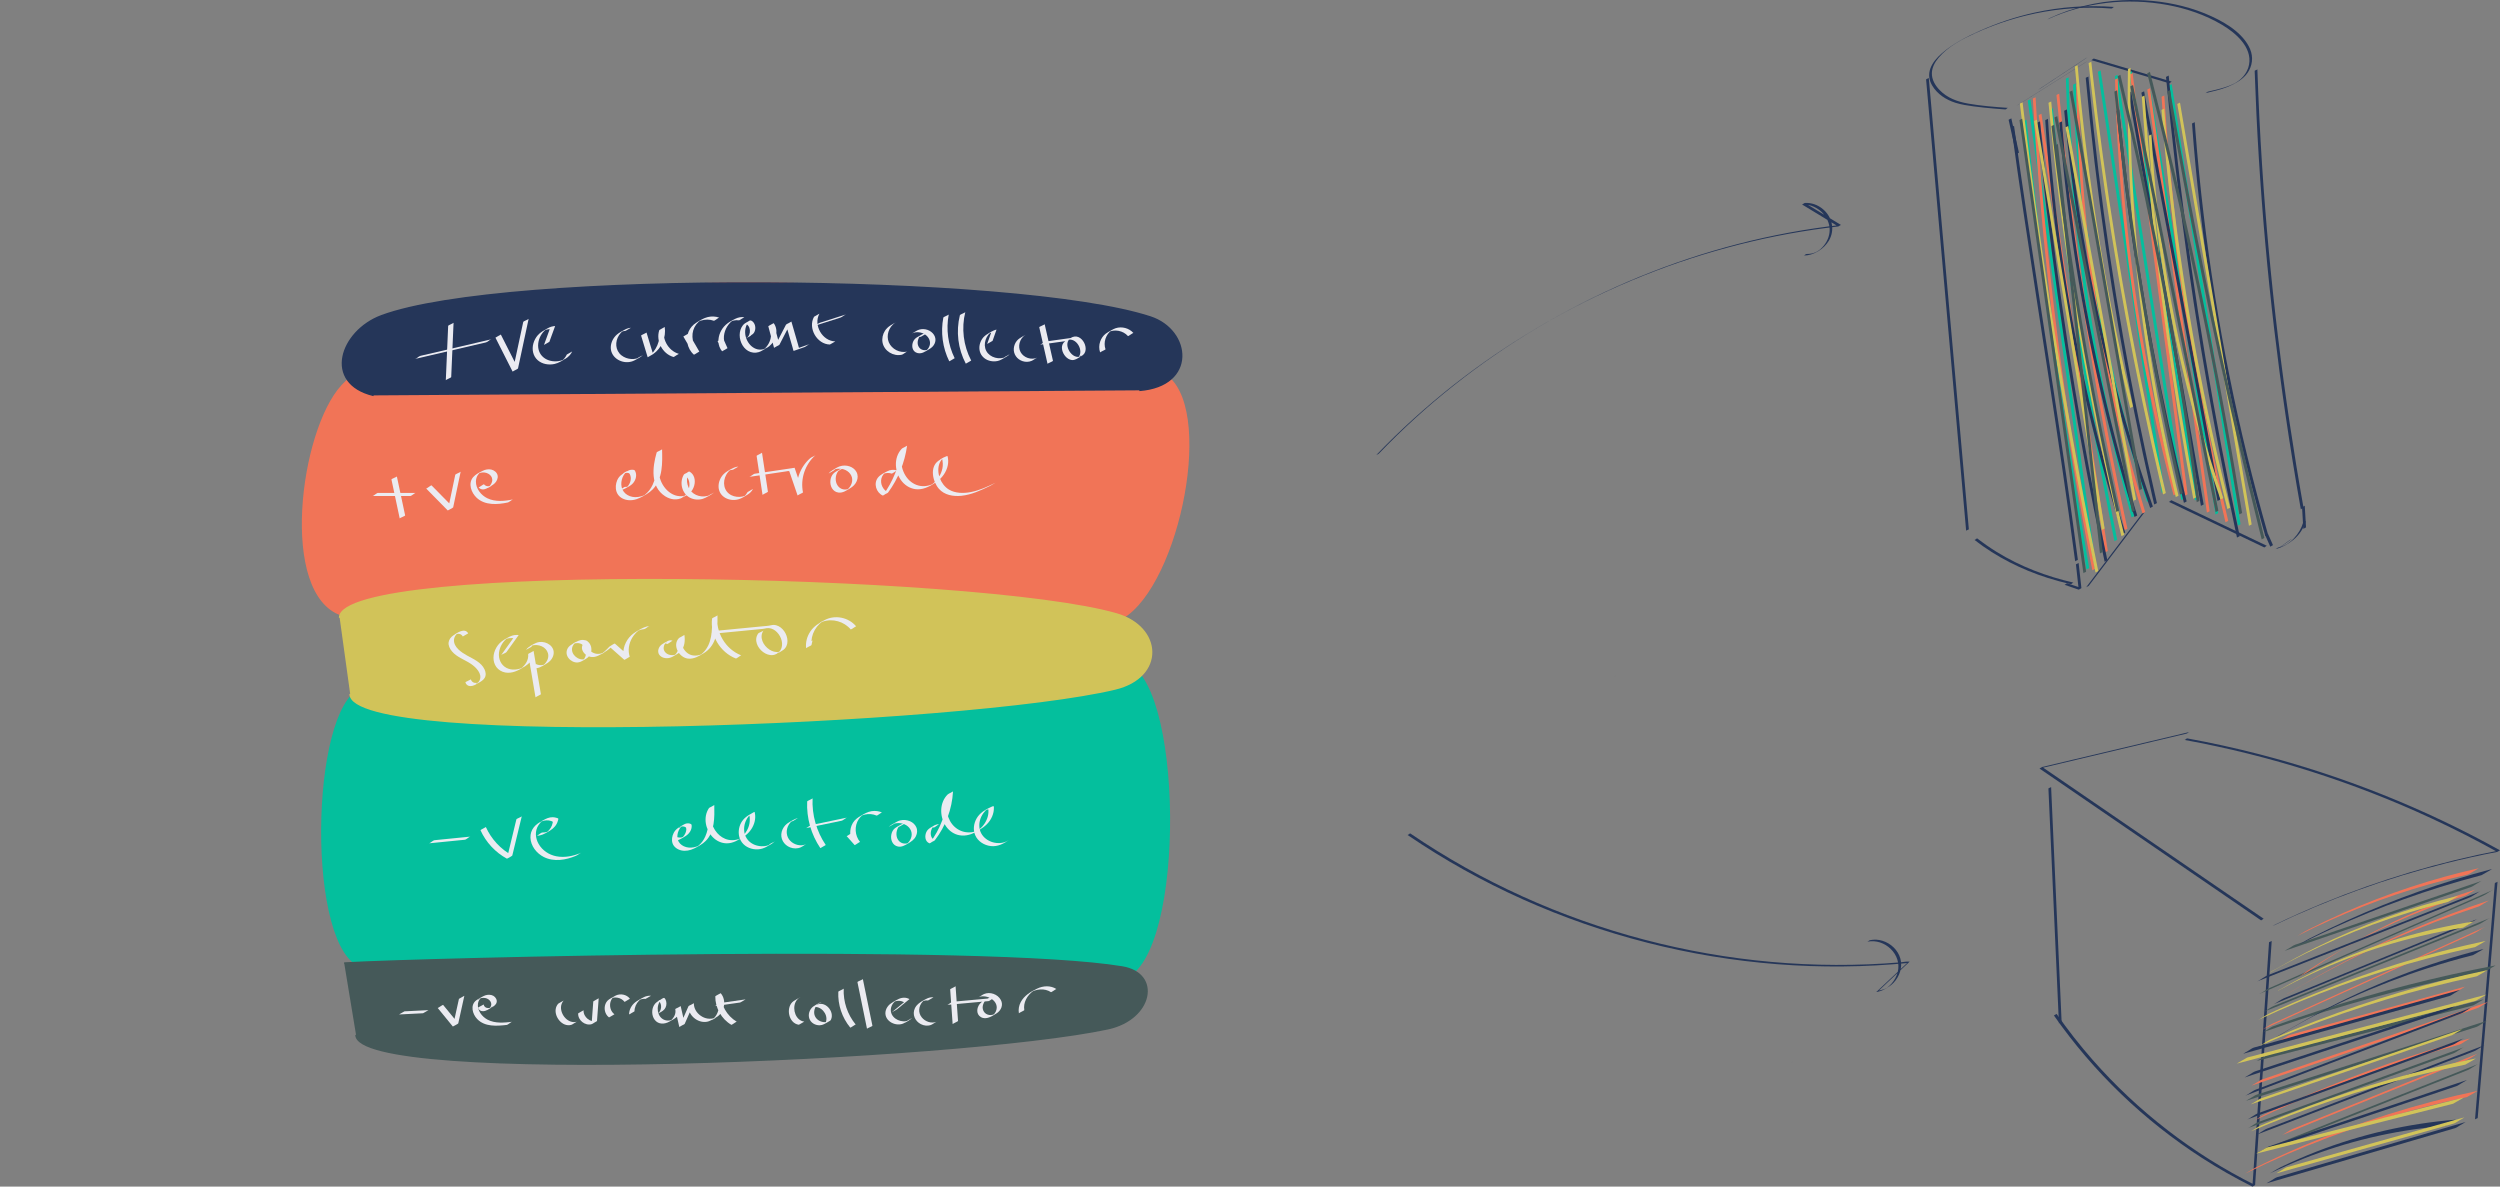 <?xml version="1.0" encoding="UTF-8"?>
<svg id="Layer_1" data-name="Layer 1" xmlns="http://www.w3.org/2000/svg" viewBox="0 0 1601.42 760.11">
  <rect x="0" y="0" width="1601.42" height="760.11" fill="#808080" stroke="none"/>
  <defs>
    <style>
      .cls-1 {
        fill: #ebebf1;
      }

      .cls-2, .cls-3 {
        fill: #f17457;
      }

      .cls-4, .cls-5 {
        fill: #d1c359;
      }

      .cls-6, .cls-7 {
        fill: #253659;
      }

      .cls-8, .cls-9 {
        fill: #04bf9d;
      }

      .cls-10, .cls-11 {
        fill: #455959;
      }

      .cls-3 {
        stroke: #f17457;
      }

      .cls-3, .cls-5, .cls-7, .cls-9, .cls-11 {
        stroke-miterlimit: 10;
      }

      .cls-5 {
        stroke: #d1c359;
      }

      .cls-7 {
        stroke: #253659;
      }

      .cls-9 {
        stroke: #04bf9d;
      }

      .cls-11 {
        stroke: #455959;
      }
    </style>
  </defs>
  <path class="cls-3" d="m219.24,393.99c-40.26-12.84-26.79-118.33,0-147.07,82.49-88.49,434.96-84.81,529.07-5.27,29.68,25.09,4.63,140.24-32.83,155.97"/>
  <path class="cls-9" d="m232.48,619.48c-36.02-9.12-33.75-166.11-.84-178.32,124.09-46.04,377.72-29.88,487.02-16.58,39.17,4.77,41.36,188.17,1.27,202.03"/>
  <path class="cls-7" d="m239.32,253.28c-32.47-7.8-21.27-41.19,5.05-50.98,78.94-29.34,407.71-26.94,492.5.78,26.06,8.52,29.71,44.14-7.04,46.96"/>
  <path class="cls-5" d="m224.31,444.5c0,35.66,395.27,19.44,489.97-3.19,31.88-7.62,30.18-39.58.84-48.02-88.49-25.45-497.55-33.76-497.55,2.45"/>
  <path class="cls-11" d="m228.06,662.89c0,33.04,386.45,16.35,481.55-3.93,28.48-6.07,34.41-35.34,9.26-39.5-87.71-14.5-445.21-5.47-498.39-2.54"/>
  <path class="cls-4" d="m631.94,408.34c.46,0,1.35-.75,1.74-.98s1.26-1.02,1.72-1.02c-.46,0-1.35.75-1.74.98s-1.26,1.02-1.72,1.02h0Z"/>
  <path class="cls-1" d="m287.08,208.73c-.5,11.61-1.01,23.21-1.51,34.82,0-.16,1.55-.87,1.74-.98.22-.13,1.71-.77,1.72-1.02.5-11.61,1.01-23.21,1.51-34.82,0,.16-1.55.87-1.74.98-.22.13-1.71.77-1.72,1.02h0Z"/>
  <path class="cls-1" d="m265.89,229.93l45.42-10.6c1.25-.29,2.23-1.71,3.46-2l-45.42,10.6c-1.25.29-2.23,1.71-3.46,2h0Z"/>
  <path class="cls-1" d="m317.36,216.3c3.67,7.24,7.33,14.49,11,21.73-.08-.16,3.39-1.64,3.46-2,2.27-10.6,4.54-21.21,6.81-31.81-.05.23-1.51.85-1.74.98-.28.16-1.65.7-1.72,1.02-2.27,10.6-4.54,21.21-6.81,31.81l3.46-2c-3.67-7.24-7.33-14.49-11-21.73.02.04-3.51,1.91-3.46,2h0Z"/>
  <path class="cls-1" d="m351.92,218.94l3.47-9.52c.02-.05.23-.53.2-.56-.03-.04-.31.02-.36.02-.22-.02-.49.04-.71.08-.5.07-1,.19-1.49.34-.93.29-1.77.74-2.61,1.21-2.1,1.19-4.24,2.3-5.86,4.14-1.34,1.52-2.34,3.36-2.89,5.32-1.08,3.84-.27,8.11,2.81,10.8,2.89,2.52,7.07,3.19,10.74,2.37,2.58-.58,4.86-2.04,7.1-3.4,1.83-1.12,3.3-2.63,4.2-4.59-.02.05-.54.29-.51.28-.41.23-.82.47-1.23.7s-.82.47-1.22.71c-.11.07-.45.2-.5.31-.69,1.51-1.73,2.81-3.05,3.81-.22.17-.45.31-.67.47,2.99-2.17,3.07-1.68,1.93-1.16-.38.17-.76.33-1.15.46-.79.27-1.61.47-2.43.59-3.25.47-6.78-.2-9.39-2.27-5.82-4.63-3.99-13.74,1.36-17.95.15-.12.31-.24.47-.35,1.14-.76.41-.35-2.21,1.23.18-.1.37-.19.56-.28.43-.19.87-.35,1.31-.48s.92-.23,1.38-.29c.17-.02.42-.09.6-.06.12,0,.24-.02.36-.02l-.27.75-3.4,9.34s.55-.3.51-.28c.41-.23.82-.47,1.23-.7s.82-.47,1.22-.71c.1-.06.46-.2.5-.31h0Z"/>
  <path class="cls-1" d="m404.15,209.96c-1.45.1-2.78.56-4.04,1.26-1.69.93-3.52,1.84-4.98,3.12-2.2,1.93-3.68,4.76-3.87,7.69-.39,6.04,5.17,10.2,10.86,9.96,1.53-.07,3.02-.46,4.38-1.17,1.84-.97,3.87-1.97,5.38-3.42-.43.41-1.23.69-1.74.98s-1.27.58-1.72,1.02c-.2.19-.4.38-.62.55-.11.09-.22.17-.33.25-1.23.95,2.48-1.35,2.18-1.23-.61.25-1.19.52-1.84.68-1.1.29-2.24.39-3.37.32-2.29-.13-4.58-.93-6.38-2.37-3.99-3.19-4.21-8.76-1.54-12.88.75-1.16,1.71-2.19,2.82-3,.16-.11.32-.21.48-.32.2-.14-3.9,2.07-2.17,1.3.29-.13.6-.25.9-.35.69-.22,1.4-.35,2.13-.4.12,0,.46-.25.51-.28.41-.23.82-.47,1.23-.7s.82-.47,1.22-.71c.12-.07.37-.3.5-.31h0Z"/>
  <path class="cls-1" d="m410.67,214.97c1.4,4.63,2.81,9.26,4.21,13.89-.03-.11,3.16-1.78,3.46-2,5.51-3.85,8.47-10.76,7.45-17.41.01.09-1.59.9-1.74.98-.41.24-.82.47-1.22.71-.1.06-.47.21-.5.31-2.34,6.96,2,15.2,9.06,17.22.29.08,1.47-.83,1.74-.98.41-.24.82-.47,1.22-.71.08-.05.44-.32.5-.31-7.06-2.02-11.4-10.26-9.06-17.22l-3.46,2c1.02,6.65-1.94,13.55-7.45,17.41l3.46-2c-1.4-4.63-2.81-9.26-4.21-13.89.08.26-3.56,1.68-3.46,2h0Z"/>
  <path class="cls-1" d="m437.73,215.55l6.76,11.66,3.46-2c-4.31-3.77-5.68-10.44-3.1-15.58.63-1.24,1.48-2.36,2.49-3.31.25-.24.51-.46.78-.68.47-.38,2.04-1.31-.12-.06s-.57.36,0,.13c.32-.13.65-.25.98-.35,2.71-.86,5.62-.86,8.3.11.25.09,1.5-.84,1.74-.98s1.47-1.11,1.72-1.02c-2.39-.86-4.98-.96-7.44-.35-2.65.66-5.08,2.19-7.36,3.63-4.43,2.79-6.56,7.83-5.63,12.96.52,2.89,1.96,5.56,4.18,7.49.19.17,3.4-2.11,3.46-2l-6.76-11.66s-3.48,1.98-3.46,2h0Z"/>
  <path class="cls-1" d="m459.68,218.55l2.88,6.48,3.46-2c-3-3.56-2.88-8.56-.91-12.59.97-1.99,2.39-3.8,4.17-5.14.12-.09.23-.17.35-.26,1.07-.71.37-.32-2.11,1.18.31-.14.6-.29.91-.42.47-.19.94-.34,1.43-.45,1.15-.27,2.33-.31,3.5-.16.38.05,1.41-.79,1.74-.98.41-.24.82-.47,1.22-.71.09-.06.41-.32.5-.31-1.96-.25-3.9.09-5.68.95-2.16,1.05-4.47,2.3-6.26,3.93-2.95,2.69-4.82,6.76-4.68,10.77.08,2.28.88,4.44,2.35,6.18.07.08,3.47-1.99,3.46-2l-2.88-6.48c.05.1-3.53,1.84-3.46,2h0Z"/>
  <path class="cls-1" d="m477.18,216.85c1.38-.4,2.64-1.33,3.86-2.05.83-.49,1.53-.98,2.03-1.83,1.03-1.76,1-4.21-.07-5.95-.44-.72-1.32-1.66-2.23-1.75-.55-.06-1.04.38-1.52.66-.72.41-1.51.79-2.18,1.28-1.79,1.32-2.83,3.61-3.14,5.75-.65,4.43,1.36,9.55,5.32,11.84,2.04,1.18,4.5,1.45,6.75.76,1.22-.38,2.32-1.05,3.43-1.69s2.32-1.28,3.35-2.11c4.24-3.43,6.25-10.12,2.82-14.77,0,0-3.5,1.86-3.46,2,1.23,4.61,2.45,9.22,3.68,13.83-.08-.3,3.24-1.57,3.46-2,2.55-4.95,5.11-9.89,7.66-14.84l-3.46,2,3.44,11.92.88,3.04c.12.41.17,1.06.4,1.4l.13.47.92-.33c1.99-.7,3.99-1.41,5.98-2.11,1.24-.44,2.23-1.57,3.46-2l-5.98,2.11-.69.24c-.28.19-.41.06-.36-.39-.2-.38-.29-.99-.4-1.4l-.88-3.04c-1.15-3.97-2.29-7.95-3.44-11.92.08.28-3.25,1.58-3.46,2-2.55,4.95-5.11,9.89-7.66,14.84l3.46-2c-1.23-4.61-2.45-9.22-3.68-13.83l-3.46,2c1.91,2.59,2.16,5.88,1.18,8.89-.49,1.51-1.27,2.93-2.28,4.16-.48.59-1.02,1.14-1.61,1.63-.31.26-.64.47-.96.72,3.25-2.46,3.02-1.61,1.93-1.16-.26.11-.52.21-.78.3-6.32,2.07-11.56-3.6-12.24-9.5-.38-3.29.6-6.64,3.18-8.81l-3.46,2c1.98.52,3.08,2.33,3.25,4.29.08.96-.04,1.95-.4,2.84-.18.43-.41.84-.7,1.2-.15.18-.32.32-.47.49-.65.73,3.78-1.72,1.91-1.19-1.25.36-2.23,1.65-3.46,2h0Z"/>
  <path class="cls-1" d="m521.44,202.94c-4.07,7.22,1.86,17.59,10.15,17.75.1,0,.48-.26.51-.28.41-.23.82-.47,1.23-.7s.82-.47,1.22-.71c.11-.06.39-.31.5-.31-8.29-.15-14.22-10.52-10.15-17.75-.03.06-.52.28-.51.28-.41.23-.82.47-1.23.7s-.82.47-1.22.71c-.12.07-.43.19-.5.31h0Z"/>
  <path class="cls-1" d="m521.76,208.73c5.55-1.77,11.1-3.53,16.65-5.3.6-.19,1.2-.67,1.74-.98s1.13-.83,1.72-1.02c-5.55,1.77-11.1,3.53-16.65,5.3-.6.19-1.2.67-1.74.98s-1.13.83-1.72,1.02h0Z"/>
  <path class="cls-1" d="m574.16,206.35c-2.71,1.38-5.6,2.88-7.28,5.51-1.41,2.21-2.03,4.95-1.55,7.54,1.01,5.49,7,9.06,12.34,7.82.57-.13,1.23-.69,1.74-.98s1.15-.88,1.72-1.02c-4.69,1.09-9.93-1.51-11.8-5.98-.9-2.16-.9-4.62-.18-6.84.36-1.13.91-2.2,1.62-3.15.35-.47.75-.92,1.17-1.33.18-.17.37-.34.57-.5.13-.11.27-.21.4-.31,1.15-.77.45-.38-2.1,1.18,1.07-.55,2.49-1.51,3.34-1.94h0Z"/>
  <path class="cls-1" d="m593.22,213.78c-.65-.11-1.3-.09-1.92.12-.26.09-.51.21-.75.34-.98.53-1.95,1.1-2.91,1.67-1.21.71-2.12,1.59-2.69,2.89-1.04,2.36-.79,5.57,1.68,6.93,1.43.78,3.12.74,4.61.14,1.38-.56,2.67-1.42,3.95-2.18.75-.44,1.46-.92,2.07-1.54,1.13-1.15,1.92-2.68,1.97-4.31s-.63-3.15-1.7-4.32c-2.44-2.68-6.67-3.51-9.92-1.9-.73.36-1.43.81-2.14,1.22-.34.2-.69.4-1.03.61-.03.02-.34.2-.17.11,2.63-1.3,5.92-.88,8.32.71s3.85,4.52,2.82,7.35c-.49,1.34-1.43,2.52-2.58,3.35-.1.07-.21.14-.31.21l1.35-.78c1.43-.79,1.82-1.01,1.15-.68-.16.07-.31.14-.47.2-.34.13-.68.23-1.03.3-.67.13-1.36.15-2.03.02-2.61-.5-3.92-2.9-3.64-5.41.15-1.29.66-2.57,1.5-3.56.21-.24.44-.47.69-.67.04-.03.09-.07.13-.1.05-.04.11-.08.17-.12l-2.96,1.71c.15-.06.29-.13.44-.18.62-.21,1.28-.24,1.92-.12.07.01.52-.28.51-.28.41-.23.82-.47,1.23-.7s.82-.47,1.22-.71c.09-.05.42-.32.5-.31h0Z"/>
  <path class="cls-1" d="m604.27,203.44c-1.81,9.48-.48,19.35,3.79,28.01-.03-.05,3.52-1.89,3.46-2-4.27-8.66-5.6-18.53-3.79-28.01-.04.22-1.51.85-1.74.98-.27.15-1.66.7-1.72,1.02h0Z"/>
  <path class="cls-1" d="m614.87,201.92c-2.58,10.41-1.22,21.55,3.79,31.04-.01-.02,3.5-1.93,3.46-2-5-9.49-6.36-20.63-3.79-31.04-.06.24-1.5.84-1.74.98-.29.17-1.64.68-1.72,1.02h0Z"/>
  <path class="cls-1" d="m635.82,218.32l2.32-6.6.1-.29c.19-.27.16-.36-.09-.25-.09-.01-.31.07-.38.09-.37.1-.74.22-1.09.37-.91.38-1.75.92-2.6,1.41-1.54.89-3.05,1.73-4.22,3.1-.92,1.09-1.62,2.36-2.05,3.72-.87,2.77-.53,5.89,1.34,8.19s4.69,3.38,7.5,3.42c1.54.02,3.07-.29,4.45-.97s2.58-1.43,3.83-2.18c.68-.41,1.3-.87,1.86-1.43-.1.1-.43.23-.51.28-.41.23-.82.47-1.23.7-.53.31-1.29.58-1.72,1.02-.66.67-2.72,1.91-.06.37s.48-.35-.43-.11c-1.16.3-2.38.39-3.57.28-2.4-.23-4.78-1.27-6.4-3.09-3.44-3.85-2.21-10,1.48-13.23.3-.26.61-.49.93-.72.99-.7-2.97,1.63-2.51,1.45.21-.09.42-.2.63-.28.36-.14.73-.26,1.1-.35.06-.01.36-.1.38-.08.02.02-.29.81-.3.86l-2.22,6.31s.55-.3.51-.28c.41-.23.82-.47,1.23-.7s.82-.47,1.22-.71c.1-.06.47-.21.5-.31h0Z"/>
  <path class="cls-1" d="m657.25,214.33c-1.37.71-2.73,1.48-4.02,2.32-.7.45-1.33,1.01-1.86,1.65-1.13,1.38-1.82,3.12-1.96,4.9-.3,3.74,2.09,6.98,5.6,8.14,1.92.64,4.02.6,5.89-.21,1.22-.53,2.25-1.47,3.46-2-3.78,1.64-8.64.03-10.62-3.61-.97-1.78-1.12-3.91-.61-5.86.26-1.01.7-1.97,1.29-2.83.29-.43.63-.82,1-1.19.18-.18.38-.35.58-.51.1-.08.2-.16.31-.24,1.11-.75.31-.3-2.4,1.36,1.07-.55,2.5-1.5,3.34-1.94h0Z"/>
  <path class="cls-1" d="m665.71,209.64c1.77,7.82,3.55,15.64,5.32,23.46-.08-.36,3.56-1.59,3.46-2-1.77-7.82-3.55-15.64-5.32-23.46.08.36-3.56,1.59-3.46,2h0Z"/>
  <path class="cls-1" d="m666.22,220.8l9.65-1.35,4.72-.66.9-.13.45-.06c.5-.14.59-.11.25.08-.25.32-.65.55-.91.88-2.09,2.64-.76,6.56,1.28,8.81,1.04,1.14,2.43,2.07,3.99,2.25,1.97.22,3.61-.99,5.23-1.93,1.47-.85,2.79-1.67,3.36-3.36.49-1.45.33-3.07-.14-4.5-1.09-3.28-4.3-6.36-7.94-4.95-1.23.48-2.24,1.52-3.46,2,5.72-2.22,10.99,6.84,7.1,11.14-.22.25-.49.43-.73.65,2.95-2.86,3.25-1.6,2.11-1.3-.18.05-.36.11-.55.15-.71.15-1.44.13-2.14-.04-1.43-.35-2.66-1.29-3.59-2.4-1.82-2.17-2.99-5.72-1.25-8.28.21-.31.46-.59.74-.85.07-.07.44-.28.47-.37.23-.14.11-.14-.35,0l-.9.13-4.72.66-10.1,1.41c-.53.07-1.28.71-1.74.98s-1.19.94-1.72,1.02h0Z"/>
  <path class="cls-1" d="m708.16,223.75c-.76-2.19-.74-4.56-.03-6.77.36-1.09.88-2.14,1.55-3.07.33-.47.71-.9,1.11-1.31.61-.6,2.8-1.97.22-.49s-.39.29.4.06c.55-.16,1.11-.28,1.68-.35,1.14-.14,2.3-.1,3.44.11,2.32.43,4.44,1.59,6.01,3.35.2.22,3.31-2.18,3.46-2-2.78-3.12-7.39-4.33-11.36-3.04-.99.32-1.87.82-2.77,1.33-1.22.69-2.51,1.35-3.62,2.21-1.62,1.26-2.83,3.02-3.5,4.96-.79,2.26-.84,4.73-.05,7-.07-.21,3.56-1.73,3.46-2h0Z"/>
  <path class="cls-1" d="m238.63,317.74h24.22c.46,0,1.35-.75,1.74-.98s1.26-1.02,1.72-1.02h-24.22c-.46,0-1.35.75-1.74.98s-1.26,1.02-1.72,1.02h0Z"/>
  <path class="cls-1" d="m250.75,307.15l5.3,24.98c-.08-.38,3.56-1.57,3.46-2l-5.3-24.98c.08.38-3.56,1.57-3.46,2h0Z"/>
  <path class="cls-1" d="m272.97,312.92l13.86,14.08s3.41-1.75,3.46-2c1.6-7.63,3.2-15.25,4.8-22.88-.05.23-1.51.85-1.74.98-.27.16-1.65.7-1.72,1.02-1.6,7.63-3.2,15.25-4.8,22.88l3.46-2-13.86-14.08c-.25-.26-3.25,2.22-3.46,2h0Z"/>
  <path class="cls-1" d="m306.6,312.22c1.26,1.44,3.07,1.61,4.76.84,1.12-.5,2.17-1.19,3.23-1.81.88-.51,1.71-1.03,2.42-1.77,1.23-1.29,2.12-3.14,1.74-4.96-.41-1.95-2.2-3.32-4.07-3.74s-3.82-.02-5.51.82c-2.05,1.03-4.54,2.23-6.06,4.02-3.45,4.06-1.21,10.03,2.26,13.26,5.33,4.96,13.28,4.4,19.88,3,.57-.12,1.24-.69,1.74-.98s1.16-.9,1.72-1.02c-5.39,1.15-11.38,1.75-16.52-.7-4.04-1.93-7.42-6.19-7.33-10.81.04-1.93.7-3.74,2.05-5.13.3-.31.63-.58.98-.85,1.38-1.09-2.21,1.19-2.07,1.15.3-.09.6-.27.89-.38.8-.29,1.65-.48,2.51-.53,3.3-.18,6.88,2.25,5.98,5.9-.21.84-.62,1.62-1.14,2.31-.29.38-.62.74-.98,1.06-.15.13-.3.26-.46.38-1.78,1.36,3.51-1.59,1.96-1.12-1.73.52-3.27.52-4.55-.93-.19-.22-3.31,2.17-3.46,2h0Z"/>
  <path class="cls-1" d="m396.83,313.86c1.42.07,2.6-.36,3.82-1.04,1.42-.8,3.01-1.54,4.22-2.65,2.06-1.88,3.24-5.05,2.26-7.76-.23-.63-.46-1.27-1.15-1.41-.61-.12-1.24-.15-1.86-.06-1.2.17-2.21.81-3.25,1.4-2.41,1.38-4.36,2.62-5.5,5.26-.98,2.27-1.24,4.96-.46,7.33.86,2.62,3.06,4.35,5.67,5.09,3.13.9,6.5.25,9.37-1.15s5.95-3.13,8.22-5.45c6.45-6.6,6.16-17.05,5.93-25.6,0,.13-1.57.88-1.74.98-.3.18-1.62.67-1.72,1.02-2.72,9.47-4.18,21.87,5.41,28.05,3.4,2.19,7.66,2.82,11.27.79,1.68-.94,3.55-1.82,4.91-3.22,1.14-1.17,1.95-2.65,2.41-4.22,1-3.42.26-7.47-3.13-9.21-.19-.1-1.54.86-1.74.98-.43.25-1.46.58-1.72,1.02-2.95,4.92-1.37,11.98,3.8,14.75,2.52,1.35,5.6,1.59,8.33.77,1.26-.38,2.38-1.03,3.52-1.68,1.34-.77,2.71-1.49,3.87-2.52-.97.86-2.48,1.13-3.46,2-.22.19-.45.37-.67.56-.83.72,2.53-1.2,1.2-.71-.55.2-1.09.4-1.66.53-1.2.28-2.44.35-3.66.24-2.38-.23-4.67-1.23-6.34-2.95-3.3-3.4-3.87-8.94-1.45-12.98l-3.46,2c2.67,1.38,3.77,4.25,3.52,7.15-.13,1.49-.58,2.96-1.31,4.27-.34.62-.75,1.2-1.22,1.72-.23.26-.48.51-.74.74-.13.12-.26.23-.4.33-1.16.9-1.61.21,1.91-1.05-8.33,3-15.9-4.38-17.41-12.18-1.11-5.74.13-11.64,1.72-17.17l-3.46,2c.19,6.93.36,14.28-2.62,20.71-1.2,2.59-2.92,4.83-5.2,6.57-.34.26-.7.49-1.05.74l1.89-1.08c-.28.14-.56.28-.84.4-.6.27-1.23.5-1.86.69-1.33.4-2.73.62-4.12.59-4.8-.1-8.78-3.24-8.9-8.18-.05-2.07.5-4.19,1.58-5.96.49-.79,1.09-1.53,1.82-2.11,1.87-1.5-3.69,1.57-1.74,1.02.51-.14.99-.28,1.52-.31.49-.03,1.21-.05,1.66.16.56.27.82,1.03,1,1.62.39,1.29.3,2.68-.1,3.95s-1.16,2.5-2.15,3.44c-.21.2-.45.37-.66.56,2.61-1.37,3.27-1.76,1.98-1.16-.18.07-.35.13-.54.19-.66.19-1.32.24-2,.21-.42-.02-1.37.77-1.74.98s-1.29,1.04-1.72,1.02h0Z"/>
  <path class="cls-1" d="m472.94,298.9c-1.59.1-2.96.66-4.33,1.43-1.73.98-3.59,1.89-5.01,3.31-2.14,2.14-3.43,5.22-3.31,8.26.26,6.53,7.17,9.63,12.91,7.89,2.08-.63,4.03-1.91,5.85-3.06,1.39-.87,2.52-2.04,3.27-3.5-.03.06-.53.29-.51.28-.41.23-.82.47-1.23.7s-.82.47-1.22.71c-.12.07-.44.19-.5.31-.56,1.09-1.32,2.04-2.28,2.81-.12.1-.25.19-.38.29l-.08.06c-1.06.71-.31.28,2.26-1.28-.3.14-.59.28-.9.4-.6.24-1.22.42-1.85.55-2.39.49-4.98.24-7.17-.86-4.97-2.49-5.8-8.56-3.22-13.12.7-1.24,1.62-2.35,2.74-3.24.13-.1.26-.2.4-.3,1.67-1.19-3.51,1.85-2.15,1.22.35-.16.7-.32,1.07-.44.71-.24,1.44-.36,2.18-.41.12,0,.46-.25.51-.28.41-.23.82-.47,1.23-.7s.82-.47,1.22-.71c.12-.07.38-.3.5-.31h0Z"/>
  <path class="cls-1" d="m484.66,292.01c1.26,8.33,2.52,16.65,3.79,24.98-.01-.09,1.59-.9,1.74-.98.17-.1,1.75-.85,1.72-1.02-1.26-8.33-2.52-16.65-3.79-24.98.01.09-1.59.9-1.74.98-.17.1-1.75.85-1.72,1.02h0Z"/>
  <path class="cls-1" d="m479.98,305.47l21.13-3.14,2.46-.37c.42-.06,1.05-.25,1.47-.22.6.04.5-.05.73.62.55,1.62,1.1,3.23,1.66,4.85,1.16,3.39,2.31,6.77,3.47,10.16-.09-.27,3.54-1.64,3.46-2-1.78-8.7,1.37-18.01,8.06-23.84-.98.86-2.47,1.14-3.46,2-6.7,5.84-9.85,15.14-8.06,23.84l3.46-2c-1.13-3.31-2.26-6.62-3.39-9.93-.55-1.62-1.1-3.23-1.66-4.85-.08-.23-.16-.46-.24-.69-.03-.32-.22-.38-.57-.16-.39-.03-.85.13-1.23.18l-2.7.4-21.13,3.14c-.54.08-1.27.71-1.74.98s-1.18.94-1.72,1.02h0Z"/>
  <path class="cls-1" d="m540.4,299.72c-1.14.19-2.06.76-3.05,1.32-1.13.65-2.4,1.23-3.34,2.16-1.2,1.18-1.86,2.84-2.07,4.5-.43,3.54,1.41,7.41,5.27,7.84,2.73.3,5.08-1.4,7.3-2.72,1.85-1.1,3.4-2.56,4.26-4.56s.85-4.14-.18-6.01c-.93-1.69-2.55-2.87-4.35-3.49-2.02-.7-4.29-.73-6.31-.04-1.63.55-3.12,1.57-4.59,2.44-.98.58-1.86,1.24-2.56,2.14.06-.08.47-.26.51-.28.41-.23.82-.47,1.23-.7s.82-.47,1.22-.71c.14-.08.4-.18.5-.31.53-.69,1.16-1.22,1.87-1.71l-2.78,1.61.14-.07c.13-.06.25-.12.38-.17.17-.07.35-.14.53-.21.41-.14.84-.26,1.26-.34,1.62-.32,3.32-.22,4.89.28,3.27,1.03,5.79,3.98,5.33,7.54-.23,1.78-1.13,3.44-2.36,4.73-.31.33-.65.63-1,.91-.19.15-.4.28-.6.43l1.28-.74c1.38-.76,1.73-.96,1.03-.62-.11.05-.21.09-.32.14-.83.33-1.72.52-2.62.51-3.33-.03-5.57-2.73-5.9-5.88-.17-1.63.11-3.33.85-4.79.36-.71.84-1.37,1.44-1.9.16-.14.32-.26.49-.39.46-.35,1.69-.99-1.32.74-1.57.86-2,1.12-1.3.77l.13-.06c.41-.17.83-.29,1.26-.36.14-.02.42-.23.51-.28.41-.23.82-.47,1.23-.7s.82-.47,1.22-.71c.13-.08.36-.28.5-.31h0Z"/>
  <path class="cls-1" d="m574.64,301.39c-2.12-.76-4.37-.51-6.35.52s-4.44,2.19-5.89,4.02c-2.98,3.76-1.16,9.57,3.07,11.5.21.1,1.52-.86,1.74-.98.47-.27,1.39-.57,1.72-1.02,6.45-8.8,10.63-19.12,12.12-29.93-.03.2-1.53.86-1.74.98-.52.3-1.3.57-1.72,1.02-5.38,5.72-4.57,15.15.24,20.96,2.52,3.04,6.17,4.98,10.16,4.98,4.37,0,8.49-2.39,11.98-4.81s6.34-6.32,7.17-10.63c.19-1.01.28-2.03.24-3.05-.02-.54-.08-1.09-.17-1.62-.04-.25-.06-.58-.16-.81-.22-.47-.05-.53-.62-.32-1.81.66-3.63,1.8-5.21,2.89-5.87,4.05-3.79,13.39.19,17.98,3.53,4.07,9.21,5.04,14.36,4.52,6.57-.66,12.71-3.54,18.56-6.41,1.08-.53,2.49-1.52,3.34-1.94-5.06,2.48-10.28,4.9-15.85,5.97-4.58.88-9.97.85-14.06-1.67-5.21-3.2-8.18-10.86-5.97-16.67.49-1.29,1.28-2.47,2.34-3.36.12-.1.25-.19.37-.29,1.61-1.28-3.72,1.85-2.19,1.25.18-.07.96-.54,1.16-.44.16.07.26,1.12.29,1.29.1.59.15,1.19.17,1.78.1,4-1.66,7.88-4.31,10.8-.67.74-1.4,1.42-2.17,2.03-.41.33-.84.63-1.28.92-1.4.95,3-1.57,1.78-1.03-.38.17-.74.36-1.12.51-1.85.76-3.84,1.16-5.84,1.08-3.61-.14-6.93-1.87-9.31-4.54-5.13-5.78-6.11-15.53-.61-21.39l-3.46,2c-1.49,10.81-5.67,21.13-12.12,29.93l3.46-2c-3.34-1.52-5.28-5.48-4.31-9.05.23-.84.62-1.62,1.14-2.32.26-.34.55-.66.87-.96.17-.15.51-.33.62-.52-.05.09-2.55,1.19-1.48.9,1.86-.51,3.52-.76,5.4-.09.25.09,1.5-.84,1.74-.98s1.47-1.11,1.72-1.02h0Z"/>
  <path class="cls-1" d="m299.92,405.71c-2.2-3.83-7.14-.33-9.57,1.33-1.47,1-2.69,2.55-2.97,4.34-.33,2.09.79,4.25,2.09,5.81,3.19,3.82,8.13,5.35,12.15,8.03,3.12,2.09,7.53,6.31,5.63,10.53-.4.88-1.03,1.53-1.74,2.17-.83.76-1.3-.09,1.89-1.03-.23.07-.45.19-.68.27-.44.15-.9.26-1.37.3-1.76.18-3.26-.61-3.76-2.35.08.28-3.56,1.66-3.46,2,.44,1.52,1.64,2.36,3.21,2.38,1.86.02,3.45-1.02,5-1.92s3.23-1.76,4.16-3.39c.98-1.72.66-3.75-.16-5.48-2.13-4.49-7.12-6.55-11.2-8.82-3.56-1.98-8.56-5.28-8.34-9.97.05-1.03.44-2.01,1.01-2.86.28-.41.6-.8.96-1.15.2-.19.41-.36.61-.54,1.09-.95-3.04,1.4-1.64.95,1.86-.6,3.67-.43,4.72,1.4.01.02,3.48-1.97,3.46-2h0Z"/>
  <path class="cls-1" d="m324.45,417.68c2.4-3.35,4.8-6.7,7.2-10.04l.29-.4c.41-.32.41-.47,0-.44-.2-.09-.61-.06-.83-.07-.54-.02-1.08.01-1.61.09-1.08.16-2.1.52-3.07,1.01-2.23,1.14-4.63,2.41-6.4,4.22-1.6,1.65-2.79,3.71-3.43,5.92-1.25,4.29-.15,9.17,3.86,11.59s8.67,1.37,12.43-.74c2.47-1.39,5.03-2.72,6.81-4.99,1.55-1.97,2.33-4.36,2.1-6.86l-3.46,2c1.56,9.24,3.13,18.47,4.69,27.71-.01-.08,1.59-.9,1.74-.98.16-.09,1.75-.86,1.72-1.02-1.56-9.24-3.13-18.47-4.69-27.71.01.08-1.59.9-1.74.98-.18.1-1.74.83-1.72,1.02.37,4.14-2,7.35-5.21,9.66,2.95-2.13,2.66-1.45,1.5-.93-.17.07-.33.15-.5.21-.46.19-.93.35-1.41.49-.95.27-1.92.44-2.9.5-1.87.11-3.77-.22-5.43-1.09-3.56-1.88-5.2-5.82-4.75-9.71.22-1.91.88-3.77,1.86-5.43.49-.83,1.07-1.61,1.72-2.33.31-.34.63-.65.97-.96.58-.51,2.68-1.8.12-.32s-.42.3.31.07c.51-.16,1.02-.28,1.55-.34s1.08-.09,1.62-.06c.19,0,.52-.02.69.06.4-.03.4.12,0,.44l-.43.6c-2.35,3.28-4.7,6.56-7.05,9.84.28-.39,1.32-.74,1.74-.98.46-.27,1.4-.57,1.72-1.02h0Z"/>
  <path class="cls-1" d="m340.38,414.31c.27-.42.58-.81.95-1.16.18-.17.36-.33.56-.47.1-.07.2-.14.3-.21,1.23-.88-4.09,2.18-2.45,1.43.9-.41,1.88-.63,2.86-.69,2.01-.12,4.1.4,5.76,1.56s2.82,3.08,2.86,5.17c.04,2.34-1.23,4.53-2.98,6.02-.3.25-.61.48-.93.7-1.24.83,3.69-2,2.5-1.44-.22.1-.43.21-.65.3-.59.24-1.2.41-1.83.5-1.33.19-2.65,0-3.86-.59-.04-.02-.56.31-.51.28-.41.23-.82.47-1.23.7s-.82.47-1.22.71c-.06.04-.46.32-.5.31,1.26.61,2.65.79,4.03.56,1.66-.28,3.07-1.17,4.5-1.99,1.51-.87,3.01-1.69,4.17-3.03.87-1,1.53-2.2,1.82-3.5,1.19-5.35-4.36-8.86-9.13-8.2-1.69.23-3.07,1.06-4.52,1.9s-2.98,1.64-3.95,3.13c.05-.07.5-.27.51-.28.41-.23.82-.47,1.23-.7s.82-.47,1.22-.71c.13-.08.42-.18.5-.31h0Z"/>
  <path class="cls-1" d="m372.69,412.7c3.32,2.19,3.61,7.48.8,10.22-.45.44-1.27.85.71-.28s1.14-.61.55-.44c-.48.14-.98.21-1.47.21-1.11.01-2.21-.29-3.18-.81-1.85-.98-3.38-2.78-3.67-4.9-.27-2,.69-3.9,2.23-5.13,1.95-1.56-3.46,1.58-1.35.81.45-.16.91-.29,1.38-.36,1.02-.16,2.07-.1,3.05.24.35.12,1.01.33,1.26.63.29.35.14.29-.02.75-.07.19-.12.39-.15.58-.2,1.09.09,2.2.64,3.14,1.13,1.94,3.33,3.33,5.56,3.51,2.92.24,5.55-1.54,7.95-2.94,2.63-1.54,4.78-3.5,6.85-5.71l-3.46,2c3.18,2.82,6.37,5.63,9.55,8.45.11.1,3.47-1.97,3.46-2-1.3-4.03-.59-8.38,1.51-12.01,1.04-1.78,2.4-3.38,4.01-4.67.21-.17.43-.33.65-.49,1.51-1.07-1.7.93-1.76.95.57-.24,1.11-.54,1.7-.75,1.02-.37,2.08-.6,3.15-.72.52-.06,1.29-.72,1.74-.98s1.2-.96,1.72-1.02c-2.6.29-4.76,1.38-6.99,2.67s-4.41,2.67-6.11,4.73c-3.25,3.94-4.69,9.35-3.09,14.29l3.46-2c-3.18-2.82-6.37-5.63-9.55-8.45-.13-.12-3.22,1.74-3.46,2-1.01,1.07-2.03,2.13-3.14,3.1-.5.44-1.02.86-1.56,1.24-2.23,1.6,3.26-1.51.77-.45-.47.2-.96.37-1.45.5-2.49.64-5,.02-6.88-1.77-.82-.78-1.49-1.76-1.76-2.87-.12-.48-.16-.97-.11-1.46.03-.3.1-.59.2-.88.14-.41.3-.41.02-.75-.56-.68-2.08-.91-2.9-.95-1.09-.06-2.19.17-3.19.6-1.08.46-2.08,1.12-3.1,1.7s-2.01,1.14-2.81,1.99c-1.49,1.6-1.96,3.86-1.11,5.9s2.83,3.61,4.97,4.11c2.7.63,4.8-.89,7.02-2.2,1.98-1.17,3.22-2.86,3.46-5.2s-.63-4.81-2.67-6.15c-.14-.09-1.56.88-1.74.98s-1.59,1.1-1.72,1.02h0Z"/>
  <path class="cls-1" d="m430.83,410.48c-1.05-.47-2.08-.39-3.1.13-1.3.66-2.67,1.4-3.85,2.25-1.92,1.38-3.03,4.3-1.66,6.42s4.39,2.74,6.79,2.11c1.38-.36,2.6-1.15,3.82-1.86s2.4-1.34,3.32-2.4c2.46-2.83,2.79-6.85,2.24-10.41.04.29-3.13,1.66-3.46,2-4.47,4.57.07,12.48,5.73,13.16,3.88.46,7.21-1.66,10.38-3.61s5.6-5.07,6.88-8.65c1.77-4.92,1.72-10.25,1.68-15.41,0,.14-1.57.88-1.74.98-.25.14-1.69.73-1.72,1.02-1.39,10.72,5.15,21.71,15.24,25.61.24.09,1.5-.85,1.74-.98s1.48-1.11,1.72-1.02c-10.09-3.9-16.62-14.89-15.24-25.61l-3.46,2c.07,7.56.04,16.25-5.78,21.91-.62.6-1.29,1.12-1.98,1.63-1.15.84,2-1.08,1.8-1.01-.31.1-.62.29-.93.42-.39.16-.79.29-1.19.4-1.58.44-3.28.54-4.88.15-2.58-.63-4.67-2.67-5.75-5.05-1.2-2.64-1.13-5.78.98-7.93l-3.46,2c.47,3.04.31,6.36-1.28,9.07-.4.68-.88,1.31-1.45,1.86-.98.94-1.82.75,1.79-.82-.36.16-.7.32-1.07.44-1.2.39-2.51.5-3.75.25-2.41-.48-4.42-2.45-4.03-5.03.17-1.16.76-2.27,1.59-3.09,1.04-1.03.55.43-1.91.97.25-.06.49-.16.75-.19.64-.09,1.23.05,1.81.31.21.1,1.52-.85,1.74-.98s1.51-1.11,1.72-1.02h0Z"/>
  <path class="cls-1" d="m455.72,406.05c8.05-.78,16.11-1.56,24.16-2.35l5.92-.57,2.96-.29c.79-.08,1.48-.31,2.25-.43,1.99-.33,3.96.34,5.55,1.54,3.2,2.43,5.34,7.17,4.04,11.14-.31.94-.82,1.81-1.51,2.52-.18.19-.38.37-.58.53-1.22,1-1.52.12,1.88-1.02-.48.16-.94.35-1.45.44-2.12.38-4.29-.3-6.06-1.45-3.93-2.53-6.79-7.95-3.79-12.24-.27.39-1.33.74-1.74.98-.46.26-1.41.57-1.72,1.02-2.82,4.04-.44,9.12,3.14,11.78,1.77,1.32,3.99,2.2,6.23,1.97,1.06-.11,2-.5,2.92-1.02,1.29-.72,2.68-1.4,3.86-2.3,3.83-2.91,3.05-8.42.57-11.94-1.24-1.77-3.03-3.29-5.16-3.84-1.05-.27-2.15-.28-3.19-.02-1.85.45-3.79.53-5.69.71-9.7.94-19.39,1.88-29.09,2.82-.51.05-1.3.73-1.74.98s-1.21.97-1.72,1.02h0Z"/>
  <path class="cls-1" d="m517.05,412.19l-.69,2.99,3.46-2c-.32-3.34.43-6.68,2.07-9.59.82-1.45,1.84-2.78,3.04-3.94.56-.53,1.15-1.03,1.78-1.48,2.35-1.67-3.19,1.54-.85.49.38-.17.77-.32,1.16-.46,6.29-2.19,13.67-.08,17.93,5.01.17.2,3.34-2.15,3.46-2-4.87-5.82-13.6-7.58-20.29-3.95-3.44,1.86-6.71,3.8-8.95,7.1s-3.19,6.99-2.82,10.81c-.01-.11,1.58-.89,1.74-.98.28-.16,1.65-.69,1.72-1.02l.69-2.99c-.06.24-1.5.84-1.74.98-.28.16-1.65.69-1.72,1.02h0Z"/>
  <path class="cls-1" d="m274.81,540.21c7.67-.77,15.33-1.53,23-2.3.51-.05,1.3-.73,1.74-.98s1.21-.97,1.72-1.02c-7.67.77-15.33,1.53-23,2.3-.51.05-1.3.73-1.74.98s-1.21.97-1.72,1.02h0Z"/>
  <path class="cls-1" d="m307.77,531.77c3.49,7.75,9.46,14.19,16.93,18.26.17.09,3.41-1.77,3.46-2,2.02-8.39,4.05-16.77,6.07-25.16-.06.24-1.5.84-1.74.98-.29.17-1.64.68-1.72,1.02-2.02,8.39-4.05,16.77-6.07,25.16l3.46-2c-7.47-4.07-13.44-10.51-16.93-18.26.04.09-3.53,1.85-3.46,2h0Z"/>
  <path class="cls-1" d="m343.82,535.32c2.77.05,4.93-1.18,7.26-2.52,2.21-1.28,4.18-2.66,5.44-4.96.3-.56.56-1.14.74-1.75.09-.27.51-1.43.36-1.7-.18-.32-1.26-.53-1.59-.63-.64-.17-1.29-.26-1.96-.28-2.34-.05-4.33.91-6.31,2.04-2.14,1.22-4.25,2.39-5.79,4.37s-2.26,4.24-2.18,6.68c.16,5.32,3.93,10.06,8.55,12.4,6.45,3.26,14.2,1.96,20.58-.76,1.22-.52,2.25-1.48,3.46-2-5.01,2.14-10.61,3.35-16.03,2.29-4.69-.92-8.91-3.71-11.32-7.89-2.15-3.73-2.52-8.4-.07-12.07.53-.8,1.17-1.52,1.88-2.16.36-.32.75-.59,1.12-.9-2.2,1.86-2.66,1.41-1.55.9.28-.13.58-.24.87-.35,1.83-.64,3.86-.76,5.71-.14.22.07.53.15.72.29.4.29.45.17.35.72-.11.63-.28,1.24-.51,1.83-.42,1.08-1.04,2.07-1.8,2.94-.46.53-.96,1.01-1.51,1.44-.26.2-.53.37-.79.56,2.56-1.39,3.28-1.82,2.15-1.28-.2.1-.4.18-.6.26-1.2.47-2.45.67-3.73.65-.45,0-1.36.76-1.74.98s-1.27,1.02-1.72,1.02h0Z"/>
  <path class="cls-1" d="m430.56,538.35c3.21.8,6.02-1.17,8.62-2.8,2.37-1.48,4.18-4.1,3.86-7-.12-1.07-1.97-1.21-2.88-1.12-1.04.1-1.92.6-2.82,1.11-2.35,1.34-4.49,2.49-5.78,4.98-1.04,2.02-1.49,4.51-.74,6.69.85,2.49,3.32,4.07,5.81,4.58,2.66.54,5.45-.05,7.87-1.21,2.62-1.27,5.45-2.81,7.54-4.88,5.88-5.84,5.67-15.32,5.51-22.98,0,.14-1.57.88-1.74.98-.45.26-1.43.58-1.72,1.02-3.81,5.73-2.23,13.69,2.41,18.47,2.39,2.47,5.64,4.03,9.1,4.02,3.94,0,7.37-2.1,10.59-4.13s5.64-4.99,6.84-8.52c.6-1.77.87-3.66.69-5.53-.04-.44-.11-.88-.2-1.32-.02-.1-.11-.63-.16-.66-.05-.03-.28.15-.35.16-.32.07-.71.37-1,.54-.7.39-1.4.8-2.1,1.21-3,1.76-5.2,4.15-6.19,7.56s-.6,7.14,1.47,10c2.36,3.25,6.51,4.8,10.44,4.54,1.88-.12,3.65-.68,5.29-1.58,1.93-1.06,3.99-2.09,5.57-3.67-.9.91-2.55,1.08-3.46,2-.26.26-.52.51-.81.74-.16.13-.34.24-.49.38-.56.52,2.11-1.14,1.94-1.08-.81.31-1.56.67-2.41.88-1.47.36-3.01.44-4.52.27-2.99-.34-5.91-1.73-7.81-4.11-3.8-4.74-2.61-12.27,1.84-16.18.37-.33.77-.58,1.16-.88l-1.27.73c-1.37.75-1.71.95-1.03.61l.25-.12.08.33c.35.71.32,1.86.33,2.64.02,1.6-.26,3.19-.8,4.69-1.08,3.05-3.15,5.75-5.76,7.66-1.1.81-2.39,1,1.27-.65-.43.2-.85.41-1.3.58-.77.3-1.56.53-2.37.68-1.57.3-3.18.29-4.74-.03-2.8-.58-5.28-2.18-7.16-4.31-4.25-4.82-5.58-12.41-1.91-17.93l-3.46,2c.13,6.03.24,12.41-2.24,18.04-1.03,2.35-2.48,4.42-4.5,6.03-.21.17-.43.34-.66.49-1.93,1.37,3.05-1.5.91-.53-.49.22-1,.42-1.51.59-1.1.36-2.25.59-3.41.64-4.17.2-8.58-2.23-8.76-6.77-.07-1.88.5-3.79,1.49-5.38.5-.81,1.12-1.45,1.81-2.1.12-.11.27-.19.38-.29-2.84,2.65-3.24,1.6-2.02,1.24.44-.13.87-.24,1.33-.27.86-.04,2.34.12,2.63.97.39,1.15-.18,2.82-.7,3.84-.3.6-.69,1.15-1.13,1.65-.22.25-.46.49-.71.71-1.32,1.17.84-.59,1.21-.57-.55-.02-1.31.44-1.91.5-.78.09-1.54.01-2.3-.18-.31-.08-1.46.82-1.74.98s-1.41,1.1-1.72,1.02h0Z"/>
  <path class="cls-1" d="m511.11,524.03c-1.02.2-1.93.6-2.83,1.1-1.34.75-2.76,1.47-4,2.39-1.73,1.29-2.99,3.19-3.54,5.27-1.14,4.32,1.33,8.45,5.41,10.04,2.2.85,4.66.89,6.82-.08,1.21-.54,2.26-1.46,3.46-2-3.42,1.53-7.59.52-10.18-2.11-2.75-2.78-2.97-6.96-1.03-10.27.54-.91,1.22-1.75,2.02-2.44.19-.17.39-.32.6-.47.13-.09.26-.18.39-.27.32-.23-3.38,1.77-2.25,1.35.55-.21,1.09-.39,1.67-.51s1.25-.7,1.74-.98c.41-.24.82-.47,1.22-.71.14-.08.35-.28.5-.31h0Z"/>
  <path class="cls-1" d="m517.05,513.38c-.48,10.58,2.5,21.12,8.43,29.9.07.1,3.43-2.05,3.46-2-5.94-8.77-8.91-19.32-8.43-29.9,0,.16-1.55.87-1.74.98-.22.13-1.71.77-1.72,1.02h0Z"/>
  <path class="cls-1" d="m516.18,530.5c7.65-1.59,15.31-3.19,22.96-4.78.56-.12,1.24-.7,1.74-.98s1.16-.9,1.72-1.02c-7.65,1.59-15.31,3.19-22.96,4.78-.56.12-1.24.7-1.74.98s-1.16.9-1.72,1.02h0Z"/>
  <path class="cls-1" d="m542.35,535.61l5.1,5.71c.19.21,3.33-2.17,3.46-2-3.37-4.04-3.76-10.24-.81-14.63.7-1.04,1.57-1.95,2.57-2.7.19-.15.39-.28.59-.42-2.35,1.29-2.94,1.64-1.78,1.06.24-.11.49-.21.74-.31.58-.22,1.18-.4,1.78-.54,2.53-.58,5.17-.37,7.55.66.22.1,1.52-.85,1.74-.98s1.5-1.11,1.72-1.02c-2.09-.9-4.39-1.18-6.64-.84-2.61.4-4.78,1.7-7.03,3.01-2.01,1.17-3.8,2.5-5.02,4.53s-1.76,4.38-1.69,6.71c.09,2.72,1.04,5.36,2.79,7.46l3.46-2-5.1-5.71c-.2-.22-3.3,2.18-3.46,2h0Z"/>
  <path class="cls-1" d="m579.61,527.49c-.79.03-1.51.22-2.21.58-1.38.71-2.88,1.47-4.11,2.43s-2.01,2.5-2.32,4.03c-.67,3.25.69,7.01,4.24,7.73,2.39.48,4.37-.74,6.35-1.89,2.11-1.22,4.02-2.45,5.13-4.7.91-1.83,1.09-3.95.24-5.83-.77-1.71-2.23-3-3.93-3.75-1.96-.87-4.22-1.08-6.3-.58-1.27.3-2.37.93-3.49,1.57-1.34.77-2.77,1.47-3.88,2.57.1-.1.42-.23.51-.28.41-.23.82-.47,1.23-.7.53-.31,1.28-.58,1.72-1.02.27-.27.56-.53.87-.76.11-.08.23-.16.35-.24l-1.32.76c-1.41.77-1.77.99-1.09.65.2-.09.4-.17.61-.25.77-.29,1.59-.46,2.41-.53,1.62-.14,3.27.11,4.77.74,3.07,1.3,5.2,4.37,4.49,7.77-.35,1.69-1.29,3.23-2.54,4.41-.33.31-.69.59-1.06.86-.81.59,2.92-1.61,2.48-1.42-.13.06-.26.13-.4.19-.21.09-.42.17-.64.24-.8.26-1.64.37-2.48.29-3.07-.29-4.9-2.92-5-5.85-.05-1.55.33-3.14,1.14-4.46.39-.63.88-1.14,1.45-1.61.41-.34,1.85-1.08-1.32.74-2.54,1.46-1.72.93-1.13.68.16-.07.33-.13.5-.17.4-.11.81-.17,1.23-.18.11,0,.47-.26.51-.28.41-.23.82-.47,1.23-.7s.82-.47,1.22-.71c.11-.07.38-.3.5-.31h0Z"/>
  <path class="cls-1" d="m601.59,528.06c-1.83-.29-3.24.78-4.76,1.66-1.42.82-2.62,1.58-3.37,3.1-1.25,2.53-1.04,6.24,1.94,7.39.24.09,1.5-.85,1.74-.98.48-.28,1.38-.57,1.72-1.02,6.93-8.98,11-19.95,11.61-31.27,0,.17-1.55.87-1.74.98-.53.31-1.28.58-1.72,1.02-5.11,5.09-5.2,13.52-1.6,19.5,1.81,3.01,4.63,5.4,8.05,6.34,3.76,1.04,7.71.24,11.09-1.59,3.64-1.97,7.19-4.06,9.55-7.57,1.1-1.63,1.91-3.47,2.29-5.4.18-.89.26-1.8.25-2.71,0-.23.05-.6-.04-.81-.17-.41.23-.21-.34-.25-.44-.03-1.1.34-1.48.51-3.54,1.52-7.18,3.8-9.14,7.19s-2.47,7.47-.89,11c1.73,3.87,5.72,6.31,9.85,6.81,4.44.54,8.47-1.54,11.97-4.09-1.07.78-2.39,1.22-3.46,2s2.1-1.1,1.84-1-.51.24-.76.34c-.37.15-.76.28-1.14.39-.78.22-1.58.36-2.39.42-1.63.12-3.28-.07-4.84-.53-3.01-.9-5.75-2.86-7.26-5.65-1.61-2.98-1.59-6.58-.4-9.7.58-1.52,1.43-2.95,2.51-4.16.52-.58,1.09-1.13,1.71-1.6.23-.18.47-.33.7-.5-3.1,2.25-2.85,1.55-1.76,1.08.41-.17.89-.41,1.33-.47.58-.08.48-.04.51.53.02.43.02.86,0,1.29-.04.85-.17,1.7-.37,2.52-.41,1.65-1.13,3.23-2.06,4.65s-2.13,2.74-3.46,3.84c-.29.24-.59.47-.9.7-.24.18-.5.34-.75.51-.99.71,2.89-1.52,1.54-.91-.83.37-1.64.73-2.51.99-6.46,1.93-12.93-.93-16.13-6.79s-2.98-13.96,1.96-18.88l-3.46,2c-.61,11.33-4.68,22.29-11.61,31.27l3.46-2c-2.31-.89-2.99-3.37-2.53-5.64.22-1.12.71-2.21,1.46-3.07.17-.19.37-.35.54-.54.93-.74.14-.3-2.38,1.33.13-.06.26-.1.4-.14.61-.12,1.15-.18,1.78-.08.36.06,1.42-.8,1.74-.98s1.36-1.08,1.72-1.02h0Z"/>
  <path class="cls-1" d="m255.64,649.83l15.33-.77c.11,0,.46-.25.51-.28.41-.23.82-.47,1.23-.7s.82-.47,1.22-.71c.12-.07.38-.3.5-.31l-15.33.77c-.11,0-.46.25-.51.28-.41.23-.82.47-1.23.7s-.82.47-1.22.71c-.12.07-.38.3-.5.31h0Z"/>
  <path class="cls-1" d="m280.38,645.69l9.7,11.87s3.4-1.73,3.46-2c1.3-5.9,2.6-11.8,3.9-17.69,0,.03-.57.31-.51.28-.41.23-.82.47-1.23.7s-.82.47-1.22.71c-.09.05-.48.22-.5.31-1.3,5.9-2.6,11.8-3.9,17.69l3.46-2-9.7-11.87c-.15-.19-3.35,2.14-3.46,2h0Z"/>
  <path class="cls-1" d="m306.33,645.45c.34,1.54,1.55,2.34,3.1,2.3,2.02-.06,3.82-1.38,5.48-2.36,1.34-.78,2.76-1.67,3.2-3.26s-.59-3.37-2.02-4.2c-1.53-.88-3.46-.88-5.12-.38-.91.28-1.73.74-2.55,1.21-1.12.64-2.33,1.24-3.36,2.03-4.02,3.09-2.41,8.84.63,11.99,4.88,5.07,12.5,4.5,18.89,3.76.52-.06,1.29-.72,1.74-.98s1.2-.96,1.72-1.02c-5.15.59-10.89,1.15-15.66-1.34-3.67-1.91-6.81-6.02-6.21-10.34.25-1.82,1.15-3.07,2.53-4.21-2.75,2.27-3.16,1.65-1.86,1.12.18-.07.36-.14.54-.19.36-.12.73-.21,1.11-.27.77-.13,1.56-.14,2.33-.01,2.86.48,5.14,3.55,3.12,6.16-.21.27-.45.52-.71.74-.15.13-.31.23-.45.35,2.73-2.36,3.38-1.78,2.1-1.26-.69.28-1.43.45-2.18.44-1.48-.01-2.6-.83-2.92-2.3.01.07-1.6.9-1.74.98-.15.09-1.75.88-1.72,1.02h0Z"/>
  <path class="cls-1" d="m357.59,642.92c-3.78,4.2-.76,11.23,3.98,13.26,1.4.6,2.93.71,4.4.31.59-.16,1.22-.68,1.74-.98.41-.24.82-.47,1.22-.71.15-.09.34-.26.5-.31-5.45,1.5-10.37-4.36-10.07-9.49.09-1.52.67-2.94,1.69-4.07-.08.09-.44.24-.51.28-.41.23-.82.47-1.23.7s-.82.47-1.22.71c-.15.09-.39.18-.5.31h0Z"/>
  <path class="cls-1" d="m370.35,649.15c-.23,4.36,4.4,8.07,8.61,6.91.59-.16,1.22-.68,1.74-.98.41-.24.82-.47,1.22-.71.07-.04.5-.24.5-.31.36-4.86.72-9.72,1.08-14.59,0,.02-.58.32-.51.28-.41.23-.82.47-1.23.7s-.82.47-1.22.71c-.07.04-.5.24-.5.31-.36,4.86-.72,9.72-1.08,14.59l3.46-2c-4.21,1.17-8.83-2.55-8.61-6.91,0,.02-.58.32-.51.28-.41.23-.82.47-1.23.7s-.82.47-1.22.71c-.07.04-.5.24-.5.31h0Z"/>
  <path class="cls-1" d="m393.58,649.7c-2.51-1.86-3.38-5.38-2.4-8.29.24-.72.61-1.41,1.08-2,.24-.3.51-.58.8-.83.14-.12.28-.23.43-.33.52-.37,1.31-.78-1.22.68-1.49.83-1.93,1.08-1.32.77l.18-.08c1.42-.65,3.05-.79,4.58-.5,1.72.33,3.29,1.23,4.34,2.64.11.15,3.39-2.1,3.46-2-2.04-2.75-6.07-3.52-9.1-2.05-.74.36-1.44.79-2.15,1.2s-1.49.82-2.18,1.31-1.24,1.06-1.67,1.75c-.92,1.45-1.24,3.24-1.02,4.94.25,1.89,1.18,3.66,2.72,4.81.02.02.58-.32.51-.28.41-.23.82-.47,1.23-.7s.82-.47,1.22-.71c.06-.03.48-.32.5-.31h0Z"/>
  <path class="cls-1" d="m406.43,647.83c0-2.56,1.1-4.99,2.87-6.82.43-.44.89-.85,1.39-1.22.14-.1.28-.2.43-.3,1.17-.79-3.65,1.99-2.22,1.29.3-.15.6-.28.91-.39,1.2-.44,2.47-.64,3.75-.56.09,0,.5-.27.51-.28.41-.23.82-.47,1.23-.7s.82-.47,1.22-.71c.1-.06.4-.31.5-.31-1.53-.09-3.04.21-4.43.84-1.22.56-2.38,1.29-3.53,1.96-.75.44-1.51.88-2.19,1.43-2.35,1.88-3.91,4.73-3.91,7.77,0-.01.59-.32.51-.28.41-.23.82-.47,1.23-.7s.82-.47,1.22-.71c.07-.04.5-.25.5-.31h0Z"/>
  <path class="cls-1" d="m420.62,649.71c1.68-.83,3.88-1.79,5.07-3.29,1.11-1.39,1.48-3.36,1.01-5.07-.15-.56-.6-1.84-1.21-2.09s-2.25,1.07-2.8,1.39c-1.51.87-2.87,1.7-3.76,3.25-1.62,2.8-1.53,6.7.42,9.31,2.32,3.11,6.24,2.98,9.35,1.25,2-1.12,4.22-2.18,5.7-4,1.38-1.7,2.04-3.83,1.6-5.99l-3.46,2c.87,3.79,1.73,7.59,2.6,11.38-.08-.36,3.25-1.52,3.46-2,1.94-4.41,3.89-8.82,5.83-13.23l-3.46,2c-.02,5.73,5.68,10.59,11.34,9.96,1.23-.14,2.36-.56,3.44-1.16,1.37-.76,2.8-1.49,4.06-2.42,2.08-1.54,3.42-3.95,3.9-6.47.56-2.94-.07-6.04-2.06-8.32,0,0-3.46,1.78-3.46,2-.08,7.41,3.92,14.5,10.29,18.26.16.1,1.55-.87,1.74-.98s1.57-1.11,1.72-1.02c-6.38-3.77-10.37-10.86-10.29-18.26l-3.46,2c1.96,2.25,2.6,5.27,2.09,8.18-.26,1.44-.79,2.84-1.58,4.08-.42.65-.91,1.26-1.46,1.79-.28.27-.57.52-.88.74-1.81,1.33,3.49-1.55,1.56-.94-3.15.98-6.25.54-8.99-1.35s-4.5-4.79-4.48-8.09c0,.15-1.56.88-1.74.98-.37.21-1.55.62-1.72,1.02-1.94,4.41-3.89,8.82-5.83,13.23l3.46-2c-.87-3.79-1.73-7.59-2.6-11.38.08.37-3.55,1.57-3.46,2,.61,3-.87,5.48-3.04,7.41-.43.38-1.38.85.79-.38s1.2-.65.67-.42c-.33.14-.67.27-1.01.37-.68.2-1.39.31-2.1.3-1.38,0-2.74-.46-3.83-1.31-1.97-1.53-2.83-4.12-2.73-6.55.05-1.26.35-2.52.93-3.64.26-.51.58-.99.95-1.43.17-.2.36-.39.55-.57.13-.12.28-.22.41-.34.46-.35.11-.15-1.04.58-1.12.16-1.47.41-1.04.76.08.28.54.63.71.9.19.33.35.68.46,1.04.21.69.28,1.42.22,2.14-.07.77-.28,1.53-.64,2.22-.85,1.62-2.97,2.26,1.18.2-1.08.53-2.49,1.52-3.34,1.94h0Z"/>
  <path class="cls-1" d="m458.03,644.47c5.37-.77,10.73-1.53,16.1-2.3.13-.02.43-.24.51-.28.41-.23.82-.47,1.23-.7s.82-.47,1.22-.71c.13-.08.36-.29.5-.31-5.37.77-10.73,1.53-16.1,2.3-.13.02-.43.24-.51.28-.41.23-.82.47-1.23.7s-.82.47-1.22.71c-.13.08-.36.29-.5.31h0Z"/>
  <path class="cls-1" d="m512.88,638.69c-1.27.58-2.47,1.35-3.67,2.06-.65.39-1.28.79-1.81,1.34-1,1.04-1.61,2.39-1.89,3.79-.56,2.83.14,6.06,2.05,8.27,1.08,1.25,2.53,2.05,4.16,2.27.08.01.51-.28.51-.28.41-.23.82-.47,1.23-.7s.82-.47,1.22-.71c.09-.05.41-.32.5-.31-5.46-.73-7.68-7.7-5.68-12.28.28-.64.64-1.24,1.1-1.77.23-.27.48-.51.75-.74.14-.11.28-.22.42-.32.47-.35,1.65-.97-1.27.72-2.64,1.53-1.72.95-1.1.67,1.21-.55,2.26-1.45,3.46-2h0Z"/>
  <path class="cls-1" d="m526.41,641.75c-.81.23-1.52.64-2.25,1.05-1.14.65-2.37,1.24-3.4,2.07-1.12.89-1.93,2.14-2.36,3.51-.87,2.8.12,5.76,2.65,7.3,1.2.74,2.63,1.12,4.04,1.08,1.97-.05,3.51-1.08,5.16-2.04.52-.3,1.09-.58,1.58-.94.28-.21.41-.51.55-.83.26-.6.41-1.24.45-1.9.09-1.35-.27-2.7-.9-3.88-1.42-2.67-4.37-4.69-7.47-4.01-.15.03-.41.22-.51.28-.41.23-.82.47-1.23.7s-.82.47-1.22.71c-.14.08-.35.27-.5.31,4.79-1.05,9.36,4.33,8.21,8.93-.14.58-.37,1.19-.76,1.63l-.09.06,2.82-1.64c-.09.04-.18.08-.27.12-.14.06-.27.11-.41.16-.3.1-.61.18-.93.24-1.24.22-2.54.09-3.73-.34-2.38-.86-4.17-2.92-4.3-5.5-.07-1.4.31-2.82,1.02-4.02.36-.6.8-1.16,1.31-1.63.13-.12.26-.23.4-.34.06-.05.12-.09.18-.13.05-.04.1-.07.15-.11.55-.36.11-.11-1.32.75l-1.41.82.2-.1c.09-.04.18-.08.28-.12.19-.07.38-.13.57-.19.59-.17,1.21-.68,1.74-.98.41-.24.82-.47,1.22-.71.15-.09.34-.26.5-.31h0Z"/>
  <path class="cls-1" d="m536.99,635.27c-.38,8.32,2.37,16.57,7.67,23,.16.19,3.34-2.15,3.46-2-5.29-6.43-8.04-14.68-7.67-23,0,.16-1.55.87-1.74.98-.22.13-1.71.77-1.72,1.02h0Z"/>
  <path class="cls-1" d="m549.25,629.13c2.04,9.97,4.09,19.93,6.13,29.9-.08-.38,3.55-1.56,3.46-2-2.04-9.97-4.09-19.93-6.13-29.9.08.38-3.55,1.56-3.46,2h0Z"/>
  <path class="cls-1" d="m574.59,646.55l5.87-4.82,1.36-1.12s.75-.53.73-.6c-.02-.09-.5-.27-.58-.31-.67-.32-1.4-.51-2.15-.58-1.47-.14-2.96.2-4.29.83s-2.48,1.37-3.69,2.08c-.69.41-1.35.83-1.96,1.36-2.24,1.98-3.45,5.1-2.27,7.98,1.05,2.56,3.64,4.22,6.29,4.71,1.51.28,3.12.19,4.55-.39,1.33-.54,2.58-1.38,3.81-2.11.73-.43,1.41-.88,1.99-1.5-.09.09-.44.24-.51.28-.41.23-.82.47-1.23.7s-.82.47-1.22.71c-.15.09-.38.18-.5.31-.21.22-.42.43-.65.62-.11.09-.23.18-.35.27-1.36.99,3.99-2.11,2.46-1.42-.58.26-1.17.45-1.8.56-1.19.21-2.43.14-3.6-.14-2.34-.57-4.57-2.05-5.63-4.27-1.15-2.41-.58-5.17,1.06-7.2.37-.47.8-.89,1.25-1.27.28-.23.57-.44.86-.64,1.24-.86-3.85,2.08-2.49,1.44.22-.11.45-.22.68-.31,1.24-.5,2.59-.74,3.92-.58.69.08,1.36.27,1.99.56.12.05.35.13.44.23.22.07.19.15-.07.26l-.42.34-1.47,1.2-5.87,4.82c.48-.4,1.2-.67,1.74-.98s1.22-.6,1.72-1.02h0Z"/>
  <path class="cls-1" d="m597.92,638.87c-2.68-.3-4.78,1.01-7.01,2.31-2.03,1.18-3.82,2.47-4.85,4.65-1.89,3.96.07,8.3,3.84,10.22,2.01,1.03,4.37,1.28,6.5.48.6-.23,1.19-.66,1.74-.98s1.13-.79,1.72-1.02c-3.34,1.26-7.22-.11-9.42-2.83-2.49-3.08-2.02-7.29.62-10.12.38-.4.79-.77,1.23-1.1.13-.09.26-.18.39-.27.27-.2-3.75,2.01-2.26,1.33.23-.11.47-.2.71-.28,1.07-.37,2.2-.5,3.32-.37.08,0,.51-.28.51-.28.41-.23.82-.47,1.23-.7s.82-.47,1.22-.71c.09-.06.41-.32.5-.31h0Z"/>
  <path class="cls-1" d="m608.65,633.76c.53,7.41,1.05,14.82,1.58,22.23,0-.12,1.58-.89,1.74-.98.19-.11,1.74-.82,1.72-1.02-.53-7.41-1.05-14.82-1.58-22.23,0,.12-1.58.89-1.74.98-.19.11-1.74.82-1.72,1.02h0Z"/>
  <path class="cls-1" d="m606.75,643.7c8.82-.81,17.65-1.62,26.47-2.42.51-.05,1.3-.73,1.74-.98.23-.13,1.49-1.11,1.72-1.02-1.5-.61-2.85-.31-4.22.46-1.67.93-3.62,1.8-4.85,3.32-2.04,2.52-2.44,6.61.7,8.45,3.42,2,7.19-.59,10.05-2.38s4.5-5.32,2.74-8.6c-1.99-3.71-6.97-5.42-10.8-3.76-1.22.53-2.25,1.48-3.46,2,5.33-2.3,13.91,2.68,11.09,9.06-.26.59-.62,1.14-1.04,1.63-.24.28-.51.55-.79.8-.11.09-.22.18-.33.27-1.7,1.32,2.06-1.12,2.09-1.13-1.47.41-2.61,1-4.2.76-2.86-.42-4.61-2.98-4.11-5.8.27-1.51,1.06-2.95,2.17-3.99.1-.09.21-.17.3-.26.99-1-1.99,1.13-2.04,1.13.32-.06.63-.22.96-.27.79-.12,1.55,0,2.29.31l3.46-2c-8.82.81-17.65,1.62-26.47,2.42-.51.05-1.3.73-1.74.98s-1.21.97-1.72,1.02h0Z"/>
  <path class="cls-1" d="m656.13,647.08c-.79-4.9,1.86-9.5,5.76-12.31.28-.2.57-.39.86-.58-2.37,1.32-3.05,1.72-2.06,1.2.2-.1.4-.2.6-.29.52-.23,1.05-.44,1.59-.62,1.14-.37,2.33-.61,3.53-.68,2.42-.14,4.79.44,6.83,1.75.15.09,1.56-.88,1.74-.98s1.58-1.11,1.72-1.02c-3.74-2.39-8.38-2.16-12.29-.3-4.13,1.96-8.43,4.55-10.59,8.74-1.13,2.19-1.56,4.64-1.16,7.07-.01-.09,1.59-.9,1.74-.98.17-.1,1.75-.86,1.72-1.02h0Z"/>
  <path class="cls-1" d="m0,291.59c.58,0,1.16-1,1.73-1-.58,0-1.16,1-1.73,1h0Z"/>
  <path class="cls-6" d="m1033.86,433.69c.58,0,1.16-1,1.73-1-.58,0-1.16,1-1.73,1h0Z"/>
  <path class="cls-6" d="m883.21,290.61c14.93-15.58,30.92-30.14,47.83-43.56,17.1-13.57,35.11-25.99,53.87-37.15,19.34-11.51,39.56-21.58,60.32-30.26s40.21-15.3,60.96-20.93,42.03-9.9,63.43-12.67c2.63-.34,5.26-.66,7.89-.96.32-.04,1.52-1.13,1.73-1-7.72-4.69-15.43-9.38-23.15-14.07l-1.73,1c8.48-.54,16.7,6.28,17.59,14.78.44,4.2-1.07,8.38-3.72,11.61-2.97,3.63-6.23,5.32-11.1,5.31-.58,0-1.16,1-1.73,1,6.28,0,12.92-4.16,16.1-9.5,4.04-6.8,2.24-15.07-3.68-20.14-3.25-2.78-7.42-4.34-11.72-4.06-.34.02-1.51,1.14-1.73,1,7.72,4.69,15.43,9.38,23.15,14.07l1.73-1c-22.16,2.51-44.14,6.58-65.73,12.15-21.59,5.58-42.8,12.65-63.43,21.11-20.12,8.26-39.68,17.87-58.56,28.67-18.75,10.74-36.83,22.61-54.04,35.68s-34.59,28.2-50.29,44.04c-1.92,1.94-3.82,3.89-5.71,5.86.44-.46,1.29-.54,1.73-1h0Z"/>
  <path class="cls-6" d="m1412.64,59.7c4.93-1.18,9.92-2.27,14.62-4.2,3.99-1.64,8.18-3.92,11.11-7.14,3.69-4.05,5.15-9.67,3.64-14.97s-5.65-10.09-9.98-13.67c-4.66-3.86-10.09-6.82-15.57-9.34-5.92-2.72-12.11-4.85-18.42-6.46-12.65-3.23-25.83-4.41-38.86-3.73-15.93.83-31.65,4.61-46.11,11.36-.6.28-1.13.72-1.73,1,23.91-11.15,51.31-14.16,77.19-9.34,12.23,2.28,24.22,6.38,34.93,12.75,8.55,5.09,19.26,14.21,17.21,25.41-1.06,5.79-5.36,10.33-10.62,12.68s-10.38,3.39-15.67,4.65c-.63.15-1.12.85-1.73,1h0Z"/>
  <path class="cls-6" d="m1354.28,4.46c-17.11-1.31-34.39-.06-51.14,3.65-12.01,2.66-23.73,6.61-34.95,11.62-8.48,3.79-17.19,8.22-24.24,14.36-3.08,2.68-6.01,5.89-7.42,9.78s-.81,7.59,1.19,10.96c3.27,5.5,8.92,9.15,14.93,11.02,3.73,1.16,7.6,1.76,11.47,2.28,4.49.6,9.01,1.06,13.52,1.44,2.3.19,4.6.37,6.9.54.56.04,1.19-1.04,1.73-1-8.51-.62-17.1-1.25-25.51-2.75-6.85-1.22-13.37-3.54-18.29-8.65-2.83-2.94-5.09-6.67-4.98-10.87.1-3.7,1.97-7.05,4.29-9.83,6.14-7.33,15.2-11.98,23.75-15.86,10.37-4.71,21.19-8.49,32.25-11.19,15.91-3.88,32.36-5.55,48.73-4.86,2.02.09,4.03.21,6.04.36.56.04,1.19-1.04,1.73-1h0Z"/>
  <path class="cls-6" d="m1233.79,50.9c3.34,37.62,6.68,75.25,10.02,112.87,3.34,37.62,6.68,75.25,10.02,112.87,1.87,21.12,3.75,42.23,5.62,63.35-.02-.27,1.76-.71,1.73-1-3.34-37.62-6.68-75.25-10.02-112.87-3.34-37.62-6.68-75.25-10.02-112.87-1.87-21.12-3.75-42.23-5.62-63.35.02.27-1.76.71-1.73,1h0Z"/>
  <path class="cls-6" d="m1444.27,45.38c1.24,36.86,3.5,73.68,6.79,110.41,3.28,36.55,7.57,73,12.87,109.31,2.98,20.43,6.29,40.82,9.91,61.15-.04-.21,1.77-.76,1.73-1-6.46-36.31-11.92-72.79-16.35-109.4-4.41-36.43-7.8-72.97-10.18-109.59-1.34-20.61-2.35-41.24-3.04-61.87.01.3-1.74.67-1.73,1h0Z"/>
  <path class="cls-6" d="m1461.01,350.22c2.46-1.64,4.87-3.35,7.24-5.12-.53.4-1.2.6-1.73,1-2.34,1.76-4.74,3.46-7.18,5.08.4-.26,1.17-.62,1.67-.96h0Z"/>
  <path class="cls-6" d="m1264.82,345.89c14.04,10.91,30.05,18.97,46.97,24.33,4.84,1.54,9.75,2.85,14.71,3.98.49.11,1.27-1.11,1.73-1-17.28-3.94-34.03-10.28-49.14-19.61-4.33-2.67-8.52-5.59-12.54-8.71-.21-.16-1.54,1.15-1.73,1h0Z"/>
  <path class="cls-6" d="m1334.66,37.73c.58,0,1.16-1,1.73-1-.58,0-1.16,1-1.73,1h0Z"/>
  <path class="cls-6" d="m1307.19,56.56c10-6.61,20-13.21,29.99-19.82-.4.26-1.17.63-1.67.96-10,6.61-20,13.21-29.99,19.82.4-.26,1.17-.63,1.67-.96h0Z"/>
  <path class="cls-6" d="m1339.55,38.52c16.64,4.93,33.29,9.87,49.93,14.8.45.13,1.3-1.13,1.73-1-16.64-4.93-33.29-9.87-49.93-14.8-.45-.13-1.3,1.13-1.73,1h0Z"/>
  <path class="cls-6" d="m1288.39,81.53c4.95,36.17,10.41,72.27,15.95,108.35,5.55,36.17,11.18,72.33,16.45,108.54,2.97,20.36,5.82,40.73,8.49,61.13-.03-.24,1.77-.73,1.73-1-4.76-36.38-10.11-72.69-15.63-108.96s-11.15-72.23-16.55-108.37c-3.02-20.22-5.95-40.44-8.72-60.69.03.24-1.77.74-1.73,1h0Z"/>
  <path class="cls-6" d="m1404.14,79.2c1.29,17.54,2.92,35.04,4.92,52.51,1.99,17.47,4.34,34.9,7.03,52.27,2.66,17.16,5.66,34.28,9.01,51.32,3.36,17.13,7.06,34.19,11.1,51.18s8.43,33.92,13.15,50.74c.58,2.08,1.17,4.16,1.77,6.24-.04-.14,1.78-.83,1.73-1-4.8-16.8-9.28-33.7-13.41-50.67-4.13-16.96-7.91-34.01-11.35-51.13-3.43-17.03-6.51-34.13-9.26-51.28-2.78-17.35-5.21-34.75-7.28-52.19-2.08-17.46-3.81-34.96-5.18-52.49-.17-2.17-.33-4.34-.49-6.51.02.28-1.75.7-1.73,1h0Z"/>
  <path class="cls-6" d="m1293.24,66.85c14.65-9.22,29.29-18.44,43.94-27.67-.4.25-1.16.64-1.67.96-14.65,9.22-29.29,18.44-43.94,27.67.4-.25,1.16-.64,1.67-.96h0Z"/>
  <path class="cls-6" d="m1286.65,76.78c1.63,7.32,3.25,14.65,4.88,21.97-.04-.18,1.78-.79,1.73-1-1.63-7.32-3.25-14.65-4.88-21.97.04.18-1.78.79-1.73,1h0Z"/>
  <path class="cls-6" d="m1329.78,361.58c.59,5.38,1.19,10.76,1.78,16.14l1.73-1c-3.03-1.04-6.07-2.08-9.1-3.12-.13-.04-.75.42-.87.49s-.73.55-.86.51c3.03,1.04,6.07,2.08,9.1,3.12.12.04,1.74-.95,1.73-1-.59-5.38-1.19-10.76-1.78-16.14.03.25-1.76.72-1.73,1h0Z"/>
  <path class="cls-6" d="m1451.02,342.86c1.08,2.44,2.17,4.88,3.25,7.32-.02-.05,1.77-.92,1.73-1-1.08-2.44-2.17-4.88-3.25-7.32.02.05-1.77.92-1.73,1h0Z"/>
  <path class="cls-6" d="m1457.52,351.77c4.24-1.05,8.41-3.33,11.73-6.15,3.68-3.13,6.45-7.28,7.81-11.92-.04.13-.74.42-.87.49-.15.09-.81.33-.86.51-1.12,3.81-3.18,7.29-5.93,10.15-2.97,3.09-6,4.89-10.15,5.92-.63.16-1.11.85-1.73,1h0Z"/>
  <path class="cls-6" d="m1474.62,324.96c.27,4.61.54,9.22.81,13.83,0-.06.79-.44.87-.49.09-.05.87-.41.86-.51-.27-4.61-.54-9.22-.81-13.83,0,.06-.79.44-.87.49-.09.05-.87.41-.86.51h0Z"/>
  <path class="cls-6" d="m1336.05,49.95c1.63,17.93,3.5,35.83,5.61,53.71s4.46,35.73,7.04,53.54c2.59,17.82,5.41,35.6,8.47,53.34,3.08,17.83,6.39,35.61,9.94,53.35,3.54,17.65,7.31,35.26,11.31,52.81.5,2.17,1,4.34,1.5,6.51-.04-.18,1.78-.8,1.73-1-4.06-17.54-7.89-35.13-11.49-52.77s-6.95-35.33-10.07-53.06c-3.12-17.73-6.01-35.5-8.65-53.31-2.66-17.89-5.08-35.82-7.26-53.78-2.17-17.87-4.1-35.77-5.79-53.69-.21-2.22-.41-4.44-.62-6.66.02.27-1.76.71-1.73,1h0Z"/>
  <path class="cls-6" d="m1338.02,375.22c11.93-15.73,23.87-31.46,35.8-47.19-.37.48-1.36.51-1.73,1-11.93,15.73-23.87,31.46-35.8,47.19.37-.48,1.36-.51,1.73-1h0Z"/>
  <path class="cls-6" d="m1389.29,321.47c15.87,7.58,31.74,15.16,47.61,22.74,4.49,2.14,8.98,4.29,13.47,6.43.35.17,1.4-1.16,1.73-1-15.87-7.58-31.74-15.16-47.61-22.74l-13.47-6.43c-.35-.17-1.4,1.16-1.73,1h0Z"/>
  <path class="cls-8" d="m1342.85,363.97c-5.49-39.07-10.98-78.14-16.47-117.21s-10.98-78.14-16.47-117.21c-3.09-22.01-6.19-44.03-9.28-66.04.03.23-1.77.74-1.73,1,5.49,39.07,10.98,78.14,16.47,117.21,5.49,39.07,10.98,78.14,16.47,117.21,3.09,22.01,6.19,44.03,9.28,66.04-.03-.23,1.77-.74,1.73-1h0Z"/>
  <path class="cls-8" d="m1356.17,345.7c-3.64-17.86-7.1-35.75-10.37-53.68s-6.32-35.71-9.2-53.61-5.61-36.01-8.12-54.06c-2.51-17.96-4.83-35.94-6.96-53.95-2.14-18.1-4.1-36.22-5.86-54.35-.22-2.26-.44-4.51-.65-6.77.02.26-1.76.71-1.73,1,1.72,18.14,3.62,36.27,5.72,54.37,2.09,18.01,4.36,36,6.82,53.97,2.47,18.06,5.13,36.08,7.98,54.08,2.84,17.91,5.86,35.79,9.07,53.64s6.64,35.84,10.23,53.7c.45,2.22.9,4.44,1.35,6.66-.04-.19,1.78-.78,1.73-1h0Z"/>
  <path class="cls-8" d="m1367.88,333.39c.58,0,1.16-1,1.73-1-.58,0-1.16,1-1.73,1h0Z"/>
  <path class="cls-8" d="m1367.19,330.47c-4.93-17.87-9.45-35.85-13.54-53.93-4.09-18.08-7.75-36.26-10.98-54.51s-6.03-36.58-8.4-54.97-4.3-36.83-5.8-55.3c-1.49-18.39-2.55-36.81-3.18-55.24-.08-2.35-.15-4.7-.22-7.05,0,.3-1.74.67-1.73,1,.52,18.53,1.47,37.05,2.86,55.53,1.39,18.48,3.22,36.94,5.48,55.33,2.26,18.4,4.96,36.74,8.08,55.01,3.13,18.27,6.68,36.47,10.66,54.57,3.96,18.02,8.35,35.94,13.16,53.75.61,2.27,1.23,4.54,1.86,6.8-.04-.15,1.78-.82,1.73-1h0Z"/>
  <path class="cls-8" d="m1377,320.51c-5.59-16.82-10.7-33.8-15.33-50.92-4.62-17.11-8.76-34.36-12.4-51.71-3.63-17.27-6.76-34.63-9.41-52.08s-4.82-35.13-6.48-52.78c-1.66-17.65-2.81-35.35-3.46-53.06-.08-2.2-.15-4.41-.22-6.61,0,.3-1.74.67-1.73,1,.53,17.72,1.55,35.42,3.09,53.08,1.53,17.66,3.57,35.28,6.1,52.82,2.52,17.46,5.54,34.85,9.04,52.14,3.52,17.37,7.54,34.65,12.04,51.79s9.49,34.16,14.97,51.02c.68,2.1,1.37,4.19,2.07,6.29-.04-.11,1.78-.86,1.73-1h0Z"/>
  <path class="cls-8" d="m1338.25,363.81c-6.38-37.17-12.31-74.42-17.79-111.74-5.48-37.32-10.51-74.7-15.08-112.14-2.57-21.07-5-42.16-7.29-63.26.03.25-1.76.72-1.73,1,4.07,37.5,8.58,74.95,13.55,112.33s10.39,74.72,16.27,111.97c3.31,20.97,6.76,41.92,10.35,62.84-.04-.21,1.77-.76,1.73-1h0Z"/>
  <path class="cls-8" d="m1386.51,314.71c-5.34-35.17-10.68-70.34-16.02-105.51-5.31-34.99-10.63-69.98-15.94-104.98-2.99-19.72-5.99-39.43-8.98-59.15.03.23-1.77.75-1.73,1,5.34,35.17,10.68,70.34,16.02,105.51,5.31,34.99,10.63,69.98,15.94,104.98,2.99,19.72,5.99,39.43,8.98,59.15-.03-.23,1.77-.75,1.73-1h0Z"/>
  <path class="cls-8" d="m1398.94,319.39c-5.53-35.35-11.07-70.69-16.6-106.04s-11.07-70.69-16.6-106.04c-3.1-19.81-6.2-39.63-9.31-59.44.03.22-1.77.75-1.73,1,5.53,35.35,11.07,70.69,16.6,106.04s11.07,70.69,16.6,106.04c3.1,19.81,6.2,39.63,9.31,59.44-.03-.22,1.77-.75,1.73-1h0Z"/>
  <path class="cls-8" d="m1407.8,319.57c-5.51-35.74-11.03-71.49-16.54-107.23-5.49-35.56-10.97-71.12-16.46-106.69-3.09-20.04-6.18-40.08-9.27-60.11.03.22-1.77.75-1.73,1,5.51,35.74,11.03,71.49,16.54,107.23,5.49,35.56,10.97,71.12,16.46,106.69,3.09,20.04,6.18,40.08,9.27,60.11-.03-.22,1.77-.75,1.73-1h0Z"/>
  <path class="cls-8" d="m1420.91,328.63c-5.63-35.19-11.26-70.39-16.9-105.58-5.63-35.19-11.26-70.39-16.9-105.58-3.16-19.73-6.31-39.46-9.47-59.19.04.22-1.77.75-1.73,1,5.63,35.19,11.26,70.39,16.9,105.58s11.26,70.39,16.9,105.58c3.16,19.73,6.31,39.46,9.47,59.19-.04-.22,1.77-.75,1.73-1h0Z"/>
  <path class="cls-8" d="m1435.2,335.75c-5.74-36.7-11.48-73.4-17.21-110.1-5.74-36.7-11.48-73.4-17.21-110.1-3.22-20.57-6.43-41.15-9.65-61.72.03.22-1.77.75-1.73,1,5.74,36.7,11.48,73.4,17.21,110.1,5.74,36.7,11.48,73.4,17.21,110.1,3.22,20.57,6.43,41.15,9.65,61.72-.03-.22,1.77-.75,1.73-1h0Z"/>
  <path class="cls-2" d="m1350.19,352.88c-5.55-36.53-11.09-73.06-16.64-109.6-5.52-36.35-11.04-72.7-16.56-109.04-3.11-20.48-6.22-40.96-9.33-61.44.03.23-1.77.75-1.73,1,5.55,36.53,11.09,73.06,16.64,109.6,5.52,36.35,11.04,72.7,16.56,109.04,3.11,20.48,6.22,40.96,9.33,61.44-.03-.23,1.77-.75,1.73-1h0Z"/>
  <path class="cls-2" d="m1362.76,338.64c-3.93-17.9-7.64-35.85-11.15-53.83s-6.83-36.2-9.93-54.35c-3.08-18.07-5.95-36.17-8.6-54.3-2.65-18.13-5.09-36.3-7.32-54.49-2.24-18.28-4.26-36.59-6.06-54.92-.22-2.27-.44-4.54-.66-6.81.03.26-1.76.71-1.73,1,1.74,18.24,3.7,36.46,5.87,54.66,2.18,18.29,4.58,36.55,7.19,54.78s5.41,36.25,8.44,54.32c3.03,18.07,6.26,36.11,9.72,54.11s7.15,36.13,11.04,54.13c.48,2.23.97,4.45,1.46,6.68-.04-.18,1.78-.79,1.73-1h0Z"/>
  <path class="cls-2" d="m1374.14,327.92c-5.34-17.35-10.19-34.84-14.53-52.46s-8.19-35.37-11.52-53.21-6.17-35.77-8.49-53.77c-2.31-17.91-4.11-35.89-5.4-53.91s-2.08-36.24-2.35-54.39c-.03-2.28-.06-4.56-.08-6.84,0,.32-1.73.66-1.73,1,.14,18.15.79,36.29,1.96,54.4,1.17,18.11,2.85,36.19,5.05,54.2s4.9,35.97,8.12,53.83,6.9,35.46,11.1,53.03,8.94,35.18,14.15,52.57c.66,2.18,1.32,4.36,1.99,6.54-.04-.13,1.78-.84,1.73-1h0Z"/>
  <path class="cls-2" d="m1342.01,364.37c-3.8-19.43-7.36-38.92-10.65-58.45-3.29-19.53-6.32-39.1-9.09-58.71-2.79-19.71-5.31-39.45-7.57-59.22-2.25-19.68-4.24-39.38-5.96-59.11s-3.19-39.48-4.39-59.25c-.15-2.47-.3-4.94-.44-7.41.02.29-1.75.69-1.73,1,1.14,19.77,2.54,39.53,4.2,59.26,1.66,19.73,3.58,39.45,5.77,59.13s4.65,39.53,7.37,59.25c2.71,19.62,5.67,39.2,8.9,58.74s6.71,39.04,10.45,58.48c.47,2.43.94,4.86,1.42,7.29-.04-.2,1.78-.77,1.73-1h0Z"/>
  <path class="cls-2" d="m1394.02,316.32c-4.46-16.95-8.54-33.99-12.21-51.12-3.68-17.13-6.96-34.35-9.85-51.63-2.89-17.28-5.38-34.63-7.47-52.03-2.09-17.4-3.79-34.84-5.08-52.32-1.29-17.47-2.19-34.98-2.67-52.49-.06-2.23-.12-4.46-.17-6.7,0,.31-1.74.67-1.73,1,.39,17.52,1.17,35.03,2.37,52.51s2.78,34.94,4.78,52.34c1.99,17.41,4.38,34.77,7.17,52.07,2.79,17.3,5.97,34.53,9.55,51.69,3.58,17.15,7.55,34.22,11.91,51.19.56,2.16,1.12,4.32,1.69,6.48-.04-.16,1.78-.82,1.73-1h0Z"/>
  <path class="cls-2" d="m1401.3,316.53c-4.58-35.08-9.16-70.17-13.74-105.25-4.58-35.08-9.16-70.17-13.74-105.25-2.58-19.77-5.16-39.54-7.74-59.3.03.24-1.77.73-1.73,1,4.58,35.08,9.16,70.17,13.74,105.25,4.58,35.08,9.16,70.17,13.74,105.25,2.58,19.77,5.16,39.54,7.74,59.3-.03-.24,1.77-.73,1.73-1h0Z"/>
  <path class="cls-2" d="m1415.41,327.42c-4.97-35.24-9.93-70.47-14.9-105.71s-9.93-70.47-14.9-105.71c-2.8-19.85-5.6-39.71-8.39-59.56.03.23-1.77.74-1.73,1,4.97,35.24,9.93,70.47,14.9,105.71s9.93,70.47,14.9,105.71c2.8,19.85,5.6,39.71,8.39,59.56-.03-.23,1.77-.74,1.73-1h0Z"/>
  <path class="cls-2" d="m1427.32,333.59c-4.16-17.5-8.04-35.06-11.63-52.69-3.57-17.54-6.84-35.13-9.83-52.78s-5.71-35.52-8.13-53.34c-2.4-17.73-4.51-35.51-6.33-53.31s-3.36-35.82-4.59-53.76c-.15-2.21-.3-4.42-.44-6.63.02.28-1.75.69-1.73,1,1.16,17.95,2.62,35.88,4.37,53.78s3.78,35.59,6.11,53.34c2.34,17.83,4.98,35.63,7.91,53.37,2.92,17.66,6.12,35.27,9.62,52.82,3.51,17.64,7.32,35.22,11.41,52.73.5,2.16,1.01,4.31,1.53,6.47-.04-.17,1.78-.8,1.73-1h0Z"/>
  <path class="cls-6" d="m1349.92,358.91c-3.84-18.11-7.49-36.27-10.93-54.47-3.44-18.2-6.68-36.43-9.72-54.7-3.04-18.27-5.87-36.57-8.5-54.9-2.63-18.33-5.06-36.69-7.28-55.07s-4.24-36.79-6.05-55.22c-.23-2.29-.45-4.58-.67-6.88.03.26-1.76.71-1.73,1,1.76,18.43,3.73,36.85,5.9,55.24,2.17,18.39,4.55,36.76,7.12,55.09,2.58,18.34,5.36,36.65,8.35,54.92,2.99,18.28,6.17,36.52,9.56,54.72s6.98,36.37,10.78,54.5c.47,2.25.95,4.51,1.43,6.76-.04-.19,1.78-.78,1.73-1h0Z"/>
  <path class="cls-6" d="m1361.34,341.05c-5.32-16.79-10.25-33.7-14.77-50.72s-8.58-33.99-12.26-51.12-6.98-34.52-9.85-51.9c-2.86-17.29-5.3-34.65-7.33-52.06-2.04-17.49-3.66-35.03-4.85-52.6-.15-2.2-.29-4.39-.43-6.59.02.28-1.75.69-1.73,1,1.09,17.58,2.6,35.13,4.54,52.63s4.27,34.79,7.02,52.1c2.77,17.39,5.95,34.72,9.54,51.96s7.56,34.23,11.96,51.2c4.41,17.05,9.23,33.99,14.46,50.81.65,2.1,1.31,4.2,1.98,6.3-.04-.12,1.78-.85,1.73-1h0Z"/>
  <path class="cls-6" d="m1369.03,330.18c-4.94-15.99-9.54-32.09-13.79-48.28s-8.14-32.47-11.67-48.83c-3.55-16.44-6.75-32.95-9.59-49.53s-5.29-33.06-7.39-49.66-3.85-33.25-5.22-49.93c-.17-2.1-.34-4.19-.5-6.29.02.27-1.76.7-1.73,1,1.29,16.69,2.94,33.35,4.95,49.96s4.39,33.19,7.12,49.7,5.85,33.12,9.32,49.58c3.45,16.38,7.25,32.68,11.41,48.89,4.16,16.21,8.66,32.33,13.52,48.35.61,2.01,1.23,4.02,1.85,6.03-.04-.13,1.78-.84,1.73-1h0Z"/>
  <path class="cls-6" d="m1379.06,324.43c-5.6-15.99-10.81-32.12-15.63-48.37s-9.29-32.76-13.34-49.3c-4.03-16.46-7.67-33.01-10.9-49.65-3.24-16.63-6.07-33.34-8.51-50.11-2.44-16.85-4.48-33.76-6.11-50.71-.2-2.09-.39-4.18-.58-6.27.02.27-1.76.71-1.73,1,1.52,16.88,3.44,33.72,5.77,50.5,2.34,16.86,5.09,33.67,8.24,50.4,3.14,16.65,6.67,33.23,10.61,49.71,3.93,16.48,8.26,32.87,12.98,49.15,4.74,16.35,9.88,32.59,15.41,48.69.68,1.98,1.37,3.97,2.06,5.95-.04-.1,1.78-.87,1.73-1h0Z"/>
  <path class="cls-6" d="m1400.69,321.15c-3.99-16.07-7.76-32.2-11.3-48.38-3.55-16.26-6.87-32.57-9.96-48.92-3.07-16.27-5.91-32.59-8.51-48.95s-4.97-32.75-7.11-49.17-4.06-33.04-5.73-49.6c-.2-2.03-.41-4.06-.6-6.09.03.26-1.76.71-1.73,1,1.61,16.48,3.45,32.94,5.52,49.37s4.41,32.99,6.97,49.44c2.55,16.36,5.33,32.69,8.34,48.98,3.01,16.28,6.26,32.53,9.73,48.72,3.49,16.27,7.22,32.49,11.18,48.66.49,1.98.97,3.96,1.47,5.94-.04-.17,1.78-.81,1.73-1h0Z"/>
  <path class="cls-6" d="m1411.58,323.09c-6.06-34.53-12.12-69.07-18.18-103.6-6.03-34.36-12.06-68.72-18.09-103.08-3.38-19.26-6.76-38.53-10.14-57.79.04.21-1.77.76-1.73,1,6.06,34.53,12.12,69.07,18.18,103.6s12.06,68.72,18.09,103.08c3.38,19.26,6.76,38.53,10.14,57.79-.04-.21,1.77-.76,1.73-1h0Z"/>
  <path class="cls-6" d="m1422.21,319.96c-6.36-34.08-12.71-68.16-19.07-102.25-6.32-33.91-12.65-67.82-18.97-101.73-3.58-19.18-7.15-38.36-10.73-57.55.04.2-1.78.77-1.73,1,6.36,34.08,12.71,68.16,19.07,102.25,6.32,33.91,12.65,67.82,18.97,101.73,3.58,19.18,7.15,38.36,10.73,57.55-.04-.2,1.78-.77,1.73-1h0Z"/>
  <path class="cls-6" d="m1434.7,343.39c-4.1-18.95-7.99-37.96-11.65-57-3.68-19.14-7.13-38.32-10.35-57.54-3.21-19.13-6.19-38.29-8.95-57.49-2.76-19.2-5.29-38.42-7.6-57.68s-4.41-38.73-6.27-58.13c-.23-2.4-.46-4.8-.68-7.2.02.26-1.76.71-1.73,1,1.8,19.31,3.82,38.6,6.07,57.86,2.26,19.36,4.75,38.69,7.46,57.99,2.7,19.2,5.63,38.38,8.78,57.51,3.15,19.14,6.53,38.23,10.13,57.29s7.46,38.26,11.53,57.32c.5,2.36,1.01,4.72,1.52,7.07-.04-.19,1.78-.79,1.73-1h0Z"/>
  <path class="cls-4" d="m1424.9,239.82c.58,0,1.16-1,1.73-1-.58,0-1.16,1-1.73,1h0Z"/>
  <path class="cls-4" d="m1406.66,318.55c-6.25-33.23-11.74-66.6-16.46-100.09-4.72-33.48-8.68-67.07-11.87-100.73-1.79-18.85-3.33-37.72-4.63-56.61.02.28-1.75.69-1.73,1,2.33,33.73,5.42,67.41,9.29,101,3.87,33.59,8.5,67.09,13.89,100.47,3.02,18.69,6.29,37.35,9.78,55.96-.04-.2,1.78-.77,1.73-1h0Z"/>
  <path class="cls-4" d="m1424.12,319.01c-10.22-29.34-18.83-59.24-25.77-89.53-6.91-30.13-12.17-60.64-15.76-91.34-2.02-17.32-3.51-34.7-4.46-52.11.02.29-1.75.69-1.73,1,1.7,31.02,5.1,61.95,10.19,92.6,5.06,30.49,11.78,60.71,20.13,90.48,4.71,16.79,9.94,33.43,15.68,49.9-.04-.1,1.78-.87,1.73-1h0Z"/>
  <path class="cls-4" d="m1428.53,325.13c-4.16-16.38-8.05-32.82-11.66-49.33-3.59-16.43-6.92-32.91-9.97-49.45s-5.85-33.29-8.36-49.99-4.74-33.46-6.7-50.24c-1.95-16.78-3.63-33.6-5.02-50.44-.17-2.06-.34-4.13-.5-6.19.02.27-1.76.7-1.73,1,1.33,16.84,2.93,33.67,4.82,50.46,1.88,16.71,4.03,33.39,6.46,50.03,2.44,16.72,5.16,33.4,8.15,50.03,2.99,16.63,6.26,33.21,9.81,49.73s7.36,32.98,11.46,49.38c.5,2.01,1.01,4.02,1.52,6.02-.04-.16,1.78-.81,1.73-1h0Z"/>
  <path class="cls-4" d="m1395.49,317.47c-4.28-17.48-8.13-35.06-11.53-52.73-3.4-17.67-6.35-35.43-8.86-53.25-2.51-17.82-4.56-35.7-6.17-53.62s-2.76-35.89-3.47-53.87-.95-35.98-.75-53.97c.03-2.22.06-4.43.1-6.65,0,.33-1.73.64-1.73,1-.31,17.99-.18,35.99.41,53.98.59,17.98,1.64,35.95,3.13,53.89,1.5,17.93,3.44,35.83,5.84,53.66,2.4,17.83,5.24,35.61,8.53,53.3,3.29,17.69,7.02,35.3,11.2,52.8.51,2.16,1.04,4.31,1.56,6.46-.04-.17,1.78-.8,1.73-1h0Z"/>
  <path class="cls-4" d="m1368.3,319.89c-5.66-31.11-11.32-62.22-16.98-93.33-5.66-31.11-11.32-62.22-16.98-93.33-3.19-17.52-6.37-35.04-9.56-52.56.04.21-1.77.76-1.73,1,5.66,31.11,11.32,62.22,16.98,93.33,5.66,31.11,11.32,62.22,16.98,93.33,3.19,17.52,6.37,35.04,9.56,52.56-.04-.21,1.77-.76,1.73-1h0Z"/>
  <path class="cls-4" d="m1366.29,260.41c-6.74-28.02-12.65-56.24-17.74-84.6-5.08-28.37-9.33-56.88-12.74-85.5-1.93-16.17-3.58-32.37-4.97-48.59.02.27-1.76.7-1.73,1,2.46,28.71,5.75,57.35,9.89,85.87s9.11,56.92,14.92,85.15c3.28,15.95,6.83,31.84,10.63,47.67-.04-.17,1.78-.8,1.73-1h0Z"/>
  <path class="cls-4" d="m1360.69,342.5c-4.36-17.8-8.48-35.67-12.33-53.59s-7.45-35.9-10.78-53.92c-3.34-18.02-6.41-36.1-9.23-54.21-2.82-18.11-5.37-36.26-7.67-54.45-2.29-18.19-4.33-36.4-6.1-54.65-.22-2.25-.43-4.49-.64-6.74.02.26-1.76.71-1.73,1,1.71,18.25,3.67,36.48,5.9,54.67s4.72,36.36,7.47,54.48,5.77,36.2,9.04,54.24c3.27,18.04,6.8,36.02,10.59,53.96,3.79,17.93,7.84,35.81,12.14,53.63.53,2.19,1.06,4.39,1.6,6.58-.04-.17,1.78-.8,1.73-1h0Z"/>
  <path class="cls-4" d="m1348.14,338.46c-5.65-34.09-11.3-68.17-16.95-102.26s-11.3-68.17-16.95-102.26c-3.17-19.11-6.34-38.22-9.5-57.33.04.22-1.77.75-1.73,1,5.65,34.09,11.3,68.17,16.95,102.26,5.65,34.09,11.3,68.17,16.95,102.26,3.17,19.11,6.34,38.22,9.5,57.33-.04-.22,1.77-.75,1.73-1h0Z"/>
  <path class="cls-4" d="m1344.06,365.73c-3.97-19.43-7.78-38.89-11.44-58.38-3.64-19.39-7.11-38.82-10.44-58.27-3.34-19.55-6.52-39.12-9.54-58.72-3-19.5-5.85-39.03-8.54-58.58-2.7-19.65-5.24-39.31-7.63-59-.3-2.45-.59-4.9-.88-7.35.03.25-1.76.73-1.73,1,2.34,19.69,4.84,39.36,7.51,59.02s5.46,39.09,8.42,58.59c2.98,19.61,6.12,39.19,9.42,58.74,3.28,19.46,6.72,38.89,10.32,58.29,3.61,19.5,7.39,38.97,11.32,58.41.49,2.42.98,4.83,1.47,7.25-.04-.19,1.78-.78,1.73-1h0Z"/>
  <path class="cls-4" d="m1442.34,335.86c-6-35.28-11.99-70.56-17.99-105.84s-11.93-70.21-17.89-105.31c-3.34-19.68-6.69-39.36-10.03-59.04.04.21-1.77.76-1.73,1,6,35.28,11.99,70.56,17.99,105.84,5.96,35.1,11.93,70.21,17.89,105.31,3.34,19.68,6.69,39.36,10.03,59.04-.04-.21,1.77-.76,1.73-1h0Z"/>
  <path class="cls-4" d="m1387.34,315.77c-4.23-17.79-8.25-35.63-12.04-53.52s-7.34-35.65-10.68-53.54-6.5-35.99-9.42-54.05c-2.91-17.96-5.59-35.96-8.06-53.99-2.48-18.12-4.74-36.27-6.78-54.44-.25-2.24-.5-4.48-.74-6.72.03.25-1.76.72-1.73,1,1.98,18.18,4.19,36.34,6.61,54.46s5.05,36.04,7.9,54.02,5.95,36.09,9.26,54.08c3.29,17.9,6.8,35.76,10.52,53.57,3.74,17.9,7.7,35.76,11.88,53.56.51,2.19,1.03,4.38,1.55,6.58-.04-.17,1.78-.8,1.73-1h0Z"/>
  <path class="cls-10" d="m1450.49,344.55c-4.64-18.54-9.15-37.12-13.52-55.73-4.35-18.52-8.56-37.07-12.63-55.65-4.1-18.67-8.05-37.37-11.87-56.1-3.8-18.64-7.46-37.3-10.99-56s-6.95-37.6-10.21-56.43c-.4-2.32-.8-4.64-1.2-6.96.04.21-1.77.76-1.73,1,3.23,18.84,6.6,37.66,10.11,56.45,3.49,18.7,7.12,37.37,10.89,56.02,3.78,18.74,7.71,37.45,11.77,56.13s8.22,37.15,12.53,55.67c4.34,18.62,8.81,37.2,13.42,55.75.57,2.28,1.14,4.57,1.71,6.85-.04-.16,1.78-.81,1.73-1h0Z"/>
  <path class="cls-10" d="m1436.21,328.57c-3-18.51-6.16-36.99-9.48-55.44-3.34-18.54-6.85-37.06-10.52-55.54-3.65-18.39-7.47-36.75-11.44-55.07-3.98-18.32-8.12-36.61-12.42-54.86-4.32-18.34-8.81-36.64-13.46-54.9-.57-2.24-1.14-4.47-1.72-6.71.04.16-1.78.81-1.73,1,4.66,18.16,9.17,36.36,13.51,54.6,4.36,18.33,8.56,36.7,12.6,55.1,4.02,18.31,7.87,36.66,11.56,55.05s7.22,36.8,10.59,55.24,6.6,37.1,9.65,55.69c.37,2.28.75,4.56,1.11,6.84-.04-.22,1.77-.75,1.73-1h0Z"/>
  <path class="cls-10" d="m1421.01,327.09c-7.11-35.46-14.22-70.92-21.33-106.39-7.11-35.46-14.22-70.92-21.33-106.39-4-19.96-8-39.92-12.01-59.88.04.2-1.78.78-1.73,1,7.11,35.46,14.22,70.92,21.33,106.39,7.11,35.46,14.22,70.92,21.33,106.39,4,19.96,8,39.92,12.01,59.88-.04-.2,1.78-.78,1.73-1h0Z"/>
  <path class="cls-10" d="m1408.88,320.76c-2.38-17.94-4.95-35.86-7.69-53.75s-5.64-35.58-8.72-53.33-6.38-35.64-9.84-53.4c-3.44-17.68-7.06-35.32-10.86-52.93-3.82-17.69-7.81-35.35-11.98-52.96-.51-2.17-1.03-4.34-1.55-6.51.04.17-1.78.8-1.73,1,4.21,17.6,8.25,35.25,12.11,52.93,3.84,17.6,7.51,35.23,10.99,52.9,3.5,17.76,6.83,35.55,9.98,53.38s6.08,35.51,8.86,53.3c2.79,17.88,5.4,35.8,7.82,53.74.3,2.21.59,4.42.89,6.63-.03-.24,1.77-.73,1.73-1h0Z"/>
  <path class="cls-10" d="m1398.21,315.82c-3.81-16.57-7.42-33.2-10.81-49.86-3.39-16.66-6.58-33.37-9.55-50.12-2.97-16.74-5.74-33.53-8.29-50.34-2.57-16.9-4.92-33.83-7.06-50.78-2.13-16.87-4.05-33.77-5.75-50.69-.21-2.09-.42-4.19-.62-6.28.03.26-1.76.71-1.73,1,1.65,16.93,3.52,33.83,5.59,50.71,2.08,16.88,4.36,33.73,6.86,50.56,2.5,16.82,5.21,33.61,8.13,50.37s6.08,33.64,9.44,50.4c3.34,16.68,6.89,33.31,10.65,49.89.47,2.05.93,4.1,1.41,6.16-.04-.18,1.78-.8,1.73-1h0Z"/>
  <path class="cls-10" d="m1372.22,313.04c-5.84-33.32-11.68-66.64-17.53-99.95s-11.63-66.3-17.44-99.45l-9.78-55.75c.04.21-1.77.76-1.73,1,5.84,33.32,11.68,66.64,17.53,99.95,5.81,33.15,11.63,66.3,17.44,99.45,3.26,18.58,6.52,37.17,9.78,55.75-.04-.21,1.77-.76,1.73-1h0Z"/>
  <path class="cls-10" d="m1367.44,327.06c-6.46-32.87-12.92-65.74-19.38-98.61s-12.92-65.74-19.38-98.61c-3.64-18.5-7.27-37-10.91-55.5.04.2-1.78.77-1.73,1,6.46,32.87,12.92,65.74,19.38,98.61,6.46,32.87,12.92,65.74,19.38,98.61,3.64,18.5,7.27,37,10.91,55.5-.04-.2,1.78-.77,1.73-1h0Z"/>
  <path class="cls-10" d="m1357.42,326.97c-7.19-31.91-13.7-63.97-19.51-96.16-5.78-32.03-10.88-64.18-15.28-96.42-2.48-18.15-4.74-36.33-6.78-54.53.03.25-1.76.72-1.73,1,3.65,32.5,7.99,64.93,13.03,97.25,5.01,32.16,10.72,64.2,17.11,96.12,3.59,17.96,7.41,35.88,11.43,53.75-.04-.18,1.78-.79,1.73-1h0Z"/>
  <path class="cls-10" d="m1346.9,353.55c-3.74-34.06-7.48-68.12-11.21-102.17s-7.44-67.77-11.16-101.65c-2.11-19.19-4.21-38.38-6.32-57.57.03.25-1.76.72-1.73,1,3.74,34.06,7.48,68.12,11.21,102.17,3.72,33.88,7.44,67.77,11.16,101.65,2.11,19.19,4.21,38.38,6.32,57.57-.03-.25,1.76-.72,1.73-1h0Z"/>
  <path class="cls-10" d="m1336.3,366.17c-5.33-37.73-10.66-75.47-15.98-113.2-5.33-37.73-10.66-75.47-15.98-113.2-3-21.26-6-42.52-9.01-63.78.03.23-1.77.74-1.73,1,5.33,37.73,10.66,75.47,15.98,113.2,5.33,37.73,10.66,75.47,15.98,113.2,3,21.26,6,42.52,9.01,63.78-.03-.23,1.77-.74,1.73-1h0Z"/>
  <path class="cls-6" d="m1147.26,680.9c.58,0,1.16-1,1.73-1-.58,0-1.16,1-1.73,1h0Z"/>
  <path class="cls-6" d="m1455.8,593.16c17.8-8.56,36.02-16.22,54.59-22.94,18.57-6.72,37.48-12.5,56.63-17.31,10.82-2.72,21.71-5.12,32.66-7.22.32-.06,1.51-1.12,1.73-1-24.39-13.54-49.63-25.52-75.54-35.84-25.77-10.26-52.19-18.89-79.05-25.82-15.12-3.9-30.38-7.24-45.74-10.05-.51-.09-1.24,1.09-1.73,1,27.44,5.01,54.55,11.77,81.13,20.24,26.43,8.42,52.33,18.51,77.48,30.21,14.16,6.58,28.08,13.68,41.73,21.26l1.73-1c-19.4,3.71-38.6,8.4-57.53,14.05-18.92,5.65-37.56,12.25-55.82,19.78-10.31,4.25-20.49,8.8-30.55,13.63-.6.29-1.13.71-1.73,1h0Z"/>
  <path class="cls-6" d="m1450.07,588.54c-18.51-12.68-37.02-25.36-55.53-38.05-18.37-12.59-36.74-25.18-55.12-37.77-10.42-7.14-20.84-14.28-31.26-21.42l-1.73,1c24.45-5.81,48.9-11.62,73.35-17.43,6.96-1.65,13.93-3.31,20.89-4.96.63-.15,1.12-.85,1.73-1-24.45,5.81-48.9,11.62-73.35,17.43-6.96,1.65-13.93,3.31-20.89,4.96-.27.06-1.57,1.11-1.73,1,18.51,12.68,37.02,25.36,55.53,38.05,18.37,12.59,36.74,25.18,55.12,37.77,10.42,7.14,20.84,14.28,31.26,21.42.25.17,1.51-1.15,1.73-1h0Z"/>
  <path class="cls-6" d="m1453.46,603.67c-1.38,20.34-2.77,40.69-4.15,61.03-1.38,20.34-2.77,40.69-4.15,61.03-.78,11.46-1.56,22.92-2.34,34.38l1.73-1c-19.78-9.85-38.58-21.64-56.07-35.15s-33.57-28.6-48.1-45.16c-8.19-9.34-15.86-19.13-22.97-29.31-.04-.06-1.71,1.03-1.73,1,12.66,18.11,27.09,34.97,43.02,50.29,15.88,15.26,33.23,28.99,51.75,40.92,10.44,6.73,21.25,12.87,32.37,18.41.09.05,1.73-.91,1.73-1,1.38-20.34,2.77-40.69,4.15-61.03,1.38-20.34,2.77-40.69,4.15-61.03.78-11.46,1.56-22.92,2.34-34.38-.02.36-1.71.62-1.73,1h0Z"/>
  <path class="cls-6" d="m1312.15,505.12c.88,19.6,1.76,39.2,2.63,58.81l2.62,58.56c.49,11.05.99,22.09,1.48,33.14-.01-.29,1.75-.68,1.73-1-.88-19.6-1.76-39.2-2.63-58.81-.87-19.52-1.75-39.04-2.62-58.56-.49-11.05-.99-22.09-1.48-33.14.01.29-1.75.68-1.73,1h0Z"/>
  <path class="cls-6" d="m1451.77,758.05c31.47-9.22,62.94-18.43,94.41-27.65,8.79-2.57,17.57-5.15,26.36-7.72,1.18-.35,2.42-1.35,3.48-1.97.82-.47,1.63-.94,2.44-1.42.3-.18.68-.52,1-.61-31.47,9.22-62.94,18.43-94.41,27.65-8.79,2.57-17.57,5.15-26.36,7.72-1.18.35-2.42,1.35-3.48,1.97-.82.47-1.63.94-2.44,1.42-.3.18-.68.52-1,.61h0Z"/>
  <path class="cls-6" d="m1598.11,565.76c-1.65,19.66-3.3,39.33-4.95,58.99-1.65,19.66-3.3,39.33-4.95,58.99-.93,11.12-1.87,22.23-2.8,33.35.03-.37,1.7-.61,1.73-1,1.65-19.66,3.3-39.33,4.95-58.99l4.95-58.99c.93-11.12,1.87-22.23,2.8-33.35-.03.37-1.7.61-1.73,1h0Z"/>
  <path class="cls-10" d="m1589.56,564.28c-30.95,10.6-61.91,21.2-92.86,31.8-8.8,3.01-17.6,6.03-26.4,9.04-1.2.41-2.39,1.33-3.48,1.97-.82.47-1.63.94-2.44,1.42-.31.18-.67.5-1,.61,30.95-10.6,61.91-21.2,92.86-31.8,8.8-3.01,17.6-6.03,26.4-9.04,1.2-.41,2.39-1.33,3.48-1.97.82-.47,1.63-.94,2.44-1.42.31-.18.67-.5,1-.61h0Z"/>
  <path class="cls-10" d="m1597.19,569.95c-18.6,8.16-37.21,16.33-55.81,24.49s-37.21,16.33-55.81,24.49c-10.52,4.62-21.04,9.24-31.56,13.85-2.43,1.07-4.51,2.94-6.93,4,18.6-8.16,37.21-16.33,55.81-24.49s37.21-16.33,55.81-24.49c10.52-4.62,21.04-9.24,31.56-13.85,2.43-1.07,4.51-2.94,6.93-4h0Z"/>
  <path class="cls-10" d="m1594.99,588.01c-18.02,7.33-36.03,14.66-54.05,22-18.02,7.33-36.03,14.66-54.05,22-10.16,4.14-20.33,8.27-30.49,12.41-1.21.49-2.36,1.31-3.48,1.97s-2.25,1.55-3.44,2.03c18.02-7.33,36.03-14.66,54.05-22,18.02-7.33,36.03-14.66,54.05-22,10.16-4.14,20.33-8.27,30.49-12.41,1.21-.49,2.36-1.31,3.48-1.97s2.25-1.55,3.44-2.03h0Z"/>
  <path class="cls-10" d="m1598.65,618.37c-18.86,3.62-37.6,7.81-56.21,12.56-18.6,4.75-37.06,10.06-55.34,15.93-10.36,3.32-20.66,6.83-30.9,10.5-1.2.43-2.38,1.33-3.48,1.97s-2.26,1.61-3.44,2.03c18.07-6.48,36.34-12.43,54.77-17.82,18.43-5.38,37.02-10.21,55.74-14.48,10.61-2.42,21.26-4.65,31.94-6.7.29-.06.83-.45,1.03-.56.82-.46,1.64-.93,2.46-1.4s1.63-.94,2.44-1.42c.27-.16.7-.55,1-.61h0Z"/>
  <path class="cls-10" d="m1591.09,640.07c-18.04,4.63-36.08,9.25-54.12,13.88s-36.08,9.25-54.12,13.88c-10.15,2.6-20.3,5.21-30.44,7.81-.31.08-.79.43-1.03.56-.82.46-1.64.93-2.46,1.4s-1.63.94-2.44,1.42c-.29.17-.69.53-1,.61,18.04-4.63,36.08-9.25,54.12-13.88s36.08-9.25,54.12-13.88c10.15-2.6,20.3-5.21,30.44-7.81.31-.08.79-.43,1.03-.56.82-.46,1.64-.93,2.46-1.4s1.63-.94,2.44-1.42c.29-.17.69-.53,1-.61h0Z"/>
  <path class="cls-10" d="m1588.62,662.15c.58,0,1.16-1,1.73-1-.58,0-1.16,1-1.73,1h0Z"/>
  <path class="cls-10" d="m1593.27,653.79c-19.23,6.17-38.47,12.35-57.7,18.52-19.16,6.15-38.31,12.3-57.47,18.44-10.84,3.48-21.69,6.96-32.53,10.44-1.19.38-2.4,1.34-3.48,1.97-.82.47-1.63.94-2.44,1.42-.3.18-.67.5-1,.61,19.23-6.17,38.47-12.35,57.7-18.52s38.31-12.3,57.47-18.44c10.84-3.48,21.69-6.96,32.53-10.44,1.19-.38,2.4-1.34,3.48-1.97.82-.47,1.63-.94,2.44-1.42.3-.18.67-.5,1-.61h0Z"/>
  <path class="cls-10" d="m1578.37,670.81c-17.09,6.22-34.19,12.44-51.28,18.65-17.09,6.22-34.19,12.44-51.28,18.65-9.68,3.52-19.36,7.04-29.04,10.56-1.2.44-2.38,1.33-3.48,1.97s-2.25,1.6-3.44,2.03c17.09-6.22,34.19-12.44,51.28-18.65,17.09-6.22,34.19-12.44,51.28-18.65,9.68-3.52,19.36-7.04,29.04-10.56,1.2-.44,2.38-1.33,3.48-1.97s2.25-1.6,3.44-2.03h0Z"/>
  <path class="cls-10" d="m1587.61,681.48c-17.25,6.84-34.49,13.69-51.74,20.53s-34.49,13.69-51.74,20.53c-9.74,3.87-19.49,7.73-29.23,11.6-1.21.48-2.36,1.32-3.48,1.97s-2.25,1.56-3.44,2.03c17.25-6.84,34.49-13.69,51.74-20.53s34.49-13.69,51.74-20.53c9.74-3.87,19.49-7.73,29.23-11.6,1.21-.48,2.36-1.32,3.48-1.97s2.25-1.56,3.44-2.03h0Z"/>
  <path class="cls-2" d="m1591.92,593.72c-17.72,8.06-35.44,16.13-53.16,24.19-17.72,8.06-35.44,16.13-53.16,24.19-10,4.55-19.99,9.1-29.99,13.65-2.42,1.1-4.52,2.9-6.93,4,17.72-8.06,35.44-16.13,53.16-24.19,17.72-8.06,35.44-16.13,53.16-24.19,10-4.55,19.99-9.1,29.99-13.65,2.42-1.1,4.52-2.9,6.93-4h0Z"/>
  <path class="cls-2" d="m1594.48,576.75c-17.24,5.68-34.23,12.13-50.9,19.32-16.64,7.18-32.97,15.09-48.91,23.71-9.92,5.37-19.71,10.99-29.4,16.77.1-.06-.75.39-.33.23.53-.2,1.12-.62,1.6-.9,1.59-.9,3.17-1.81,4.73-2.75s3.22-1.92,4.7-2.77c.5-.29.18-.1.68-.39-.42.24.64-.37.66-.38.71-.4,1.54-.87,2.29-1.3,3.66-2.06,7.34-4.07,11.04-6.05,7.62-4.07,15.33-7.99,23.12-11.74,15.25-7.34,30.81-14.04,46.61-20.08,8.98-3.44,18.04-6.66,27.17-9.67,1.19-.39,2.4-1.34,3.48-1.97.82-.47,1.63-.94,2.44-1.42.31-.18.67-.5,1-.61h0Z"/>
  <path class="cls-2" d="m1585.61,569.87c-15.48,4.84-30.65,10.64-45.41,17.36-15.67,7.13-30.78,15.38-45.55,24.23-7.72,4.63-15.28,9.51-22.68,14.65,2.18-1.51,4.74-2.48,6.93-4,6.22-4.32,12.57-8.47,19.03-12.42,1.49-.91,2.99-1.82,4.5-2.7.13-.07,1.22-.71.51-.3.53-.31,1.16-.66,1.82-1.03,3.14-1.76,6.31-3.47,9.51-5.14,13.2-6.9,26.8-13.04,40.71-18.39,7.81-3,15.72-5.75,23.71-8.25,1.19-.37,2.41-1.34,3.48-1.97.82-.47,1.63-.94,2.44-1.42.3-.18.67-.51,1-.61h0Z"/>
  <path class="cls-2" d="m1587.82,556.14c-29.69,6.67-58.71,16.23-86.53,28.55-7.67,3.39-15.25,7-22.72,10.8-1.46.74-2.86,1.61-4.28,2.44-.69.4-1.38.8-2.06,1.21-.06.04-.68.4-.33.23,26.94-13.69,55.22-24.75,84.3-32.97,8.17-2.31,16.41-4.39,24.7-6.25.3-.07.81-.44,1.03-.56.82-.46,1.64-.93,2.46-1.4s1.63-.94,2.44-1.42c.28-.17.69-.54,1-.61h0Z"/>
  <path class="cls-2" d="m1579.15,631.97c-29.23,8.06-58.46,16.12-87.69,24.17-8.19,2.26-16.38,4.52-24.57,6.77-1.17.32-2.43,1.36-3.48,1.97-.82.47-1.63.94-2.44,1.42-.29.17-.68.52-1,.61,29.23-8.06,58.46-16.12,87.69-24.17,8.19-2.26,16.38-4.52,24.57-6.77,1.17-.32,2.43-1.36,3.48-1.97.82-.47,1.63-.94,2.44-1.42.29-.17.68-.52,1-.61h0Z"/>
  <path class="cls-2" d="m1593.79,641.79c-18.86,6.47-37.72,12.95-56.58,19.42-18.78,6.45-37.57,12.89-56.35,19.34-10.61,3.64-21.22,7.28-31.83,10.93-1.2.41-2.39,1.33-3.48,1.97-.82.47-1.63.94-2.44,1.42-.31.18-.67.5-1,.61,18.86-6.47,37.72-12.95,56.58-19.42,18.78-6.45,37.57-12.89,56.35-19.34,10.61-3.64,21.22-7.28,31.83-10.93,1.2-.41,2.39-1.33,3.48-1.97.82-.47,1.63-.94,2.44-1.42.31-.18.67-.5,1-.61h0Z"/>
  <path class="cls-2" d="m1582.32,665.13c-17.66,4.83-35.16,10.25-52.46,16.28s-34.23,12.59-50.99,19.76c-9.51,4.06-18.93,8.32-28.28,12.74-2.4,1.14-4.53,2.86-6.93,4,16.55-7.84,33.36-15.12,50.41-21.81s34.17-12.74,51.56-18.22c9.86-3.11,19.78-6.02,29.76-8.75,1.17-.32,2.44-1.36,3.48-1.97.82-.47,1.63-.94,2.44-1.42.29-.17.68-.52,1-.61h0Z"/>
  <path class="cls-2" d="m1587.59,674.76c-15.46,6.29-30.93,12.58-46.39,18.87-15.46,6.29-30.93,12.58-46.39,18.87-8.77,3.57-17.54,7.14-26.31,10.7-1.21.49-2.36,1.31-3.48,1.97s-2.25,1.55-3.44,2.03c15.46-6.29,30.93-12.58,46.39-18.87s30.93-12.58,46.39-18.87c8.77-3.57,17.54-7.14,26.31-10.7,1.21-.49,2.36-1.31,3.48-1.97s2.25-1.55,3.44-2.03h0Z"/>
  <path class="cls-2" d="m1587,698.79c-19.24,4.05-38.28,9.04-57.04,14.95-18.68,5.89-37.07,12.69-55.08,20.38-10.08,4.3-20.05,8.88-29.88,13.73-1.47.72-2.86,1.62-4.28,2.44-.69.4-1.38.8-2.06,1.21-.06.04-.68.4-.33.23,17.6-8.66,35.62-16.47,53.98-23.37,18.26-6.86,36.85-12.84,55.7-17.89,10.62-2.85,21.31-5.4,32.07-7.67.29-.06.82-.44,1.03-.56.82-.46,1.64-.93,2.46-1.4s1.63-.94,2.44-1.42c.28-.16.7-.55,1-.61h0Z"/>
  <path class="cls-6" d="m1573.08,717.21c-30.44,2.45-60.49,9.32-88.96,20.36-7.87,3.05-15.61,6.43-23.22,10.1-1.47.71-2.87,1.62-4.28,2.44-.69.4-1.38.8-2.06,1.21-.06.04-.68.4-.33.23,27.31-13.19,56.53-22.39,86.47-27.26,8.44-1.37,16.93-2.4,25.45-3.08.24-.02.91-.49,1.03-.56.82-.46,1.64-.93,2.46-1.4s1.63-.94,2.44-1.42c.24-.14.74-.59,1-.61h0Z"/>
  <path class="cls-6" d="m1580.3,691.8c-16.47,5.52-32.94,11.04-49.41,16.56-16.47,5.52-32.94,11.04-49.41,16.56-9.3,3.12-18.6,6.23-27.89,9.35-1.2.4-2.39,1.34-3.48,1.97-.82.47-1.63.94-2.44,1.42-.31.18-.67.5-1,.61,16.47-5.52,32.94-11.04,49.41-16.56,16.47-5.52,32.94-11.04,49.41-16.56,9.3-3.12,18.6-6.23,27.89-9.35,1.2-.4,2.39-1.34,3.48-1.97.82-.47,1.63-.94,2.44-1.42.31-.18.67-.5,1-.61h0Z"/>
  <path class="cls-6" d="m1591.68,669.42c-18.12,6.95-36.24,13.91-54.36,20.86s-36.24,13.91-54.36,20.86c-10.27,3.94-20.53,7.88-30.8,11.82-1.21.46-2.37,1.32-3.48,1.97s-2.25,1.58-3.44,2.03c18.12-6.95,36.24-13.91,54.36-20.86s36.24-13.91,54.36-20.86c10.27-3.94,20.53-7.88,30.8-11.82,1.21-.46,2.37-1.32,3.48-1.97s2.25-1.58,3.44-2.03h0Z"/>
  <path class="cls-6" d="m1578.32,665.14c-17.15,6.24-34.29,12.48-51.44,18.71s-34.29,12.48-51.44,18.71c-9.71,3.53-19.42,7.06-29.12,10.6-1.2.44-2.38,1.33-3.48,1.97s-2.25,1.6-3.44,2.03c17.15-6.24,34.29-12.48,51.44-18.71s34.29-12.48,51.44-18.71c9.71-3.53,19.42-7.06,29.12-10.6,1.2-.44,2.38-1.33,3.48-1.97s2.25-1.6,3.44-2.03h0Z"/>
  <path class="cls-6" d="m1583.42,645.22c-18.02,6.87-36.05,13.74-54.07,20.6-17.95,6.84-35.89,13.68-53.84,20.52-10.18,3.88-20.35,7.76-30.53,11.63-1.21.46-2.37,1.32-3.48,1.97s-2.25,1.58-3.44,2.03c18.02-6.87,36.05-13.74,54.07-20.6,17.95-6.84,35.89-13.68,53.84-20.52,10.18-3.88,20.35-7.76,30.53-11.63,1.21-.46,2.37-1.32,3.48-1.97s2.25-1.58,3.44-2.03h0Z"/>
  <path class="cls-6" d="m1574.8,643.26c-16.87,5.57-33.74,11.14-50.62,16.72s-33.9,11.2-50.85,16.79c-9.54,3.15-19.08,6.3-28.62,9.45-1.19.39-2.4,1.34-3.48,1.97-.82.47-1.63.94-2.44,1.42-.31.18-.67.5-1,.61,16.87-5.57,33.74-11.14,50.62-16.72,16.95-5.6,33.9-11.2,50.85-16.79,9.54-3.15,19.08-6.3,28.62-9.45,1.19-.39,2.4-1.34,3.48-1.97.82-.47,1.63-.94,2.44-1.42.31-.18.67-.5,1-.61h0Z"/>
  <path class="cls-6" d="m1575.8,634.07c-17.12,4.79-34.25,9.59-51.37,14.38-17.2,4.82-34.41,9.63-51.61,14.45-9.68,2.71-19.36,5.42-29.05,8.13-1.17.33-2.43,1.36-3.48,1.97-.82.47-1.63.94-2.44,1.42-.29.17-.68.52-1,.61,17.12-4.79,34.25-9.59,51.37-14.38,17.2-4.82,34.41-9.63,51.61-14.45,9.68-2.71,19.36-5.42,29.05-8.13,1.17-.33,2.43-1.36,3.48-1.97.82-.47,1.63-.94,2.44-1.42.29-.17.68-.52,1-.61h0Z"/>
  <path class="cls-6" d="m1590.94,607.86c-18.45,4.67-36.62,10.46-54.37,17.35-17.65,6.85-34.88,14.78-51.56,23.72-10.39,5.57-20.61,11.46-30.64,17.63-.45.27.59-.3.36-.17.7-.38,1.39-.78,2.08-1.18,1.42-.82,2.85-1.63,4.25-2.48,1.9-1.17,3.8-2.32,5.71-3.45.69-.41,1.41-.83,1.99-1.17-.22.13.32-.18.32-.18.27-.15.6-.34.98-.56,3.79-2.15,7.62-4.22,11.48-6.25,7.91-4.16,15.95-8.09,24.09-11.79,16.16-7.34,32.74-13.76,49.64-19.2,9.49-3.06,19.08-5.81,28.74-8.26.31-.08.79-.43,1.03-.56.82-.46,1.64-.93,2.46-1.4s1.63-.94,2.44-1.42c.29-.17.69-.53,1-.61h0Z"/>
  <path class="cls-6" d="m1587.17,588.54c-16.13,6.61-32.27,13.23-48.4,19.84-16.13,6.61-32.27,13.23-48.4,19.84-9.07,3.72-18.13,7.43-27.2,11.15-1.21.49-2.36,1.31-3.48,1.97s-2.25,1.55-3.44,2.03c16.13-6.61,32.27-13.23,48.4-19.84,16.13-6.61,32.27-13.23,48.4-19.84,9.07-3.72,18.13-7.43,27.2-11.15,1.21-.49,2.36-1.31,3.48-1.97s2.25-1.55,3.44-2.03h0Z"/>
  <path class="cls-6" d="m1588.99,570.83c-17.69,6.99-35.39,13.99-53.08,20.98-17.77,7.02-35.54,14.05-53.32,21.07-9.97,3.94-19.94,7.88-29.9,11.82-1.21.48-2.36,1.32-3.48,1.97s-2.25,1.56-3.44,2.03l53.08-20.98c17.77-7.02,35.54-14.05,53.32-21.07,9.97-3.94,19.94-7.88,29.9-11.82,1.21-.48,2.36-1.32,3.48-1.97s2.25-1.56,3.44-2.03h0Z"/>
  <path class="cls-6" d="m1596.4,556.63c-15.81,4.14-31.45,8.94-46.87,14.4-15.41,5.46-30.59,11.56-45.49,18.29-8.27,3.74-16.46,7.67-24.55,11.79-1.46.74-2.86,1.61-4.28,2.44-.69.4-1.38.8-2.06,1.21-.06.04-.68.4-.33.23,14.53-7.39,29.36-14.18,44.46-20.33s30.25-11.59,45.7-16.42c8.77-2.74,17.6-5.28,26.48-7.6.31-.08.79-.42,1.03-.56.82-.46,1.64-.93,2.46-1.4s1.63-.94,2.44-1.42c.29-.17.68-.53,1-.61h0Z"/>
  <path class="cls-4" d="m1574.92,573.77c-15.85,3.8-31.48,8.49-46.79,14.05-15.29,5.55-30.26,11.97-44.83,19.21-8.54,4.24-16.92,8.8-25.19,13.55-1.37.79-3.02,1.48-4.25,2.48-.33.27.41-.2.36-.17.7-.38,1.39-.78,2.08-1.18,13.33-7.65,27.51-14.59,41.75-20.72,14.41-6.2,29.16-11.61,44.15-16.2,8.52-2.61,17.12-4.95,25.78-7.02.31-.07.8-.43,1.03-.56.82-.46,1.64-.93,2.46-1.4s1.63-.94,2.44-1.42c.28-.17.69-.54,1-.61h0Z"/>
  <path class="cls-4" d="m1584.65,590.24c-16.31,2.58-32.44,6.26-48.26,11.02-15.74,4.73-31.16,10.53-46.13,17.33-8.37,3.81-16.59,7.93-24.66,12.35-1.6.87-3.17,1.8-4.75,2.72-.37.22-1.4.59-1.58.94-.1.2.06,0,.36-.17,14.33-7.83,29.2-14.68,44.45-20.51,15.21-5.82,30.81-10.62,46.66-14.36,8.92-2.11,17.92-3.87,26.97-5.31.27-.04.86-.46,1.03-.56.82-.46,1.64-.93,2.46-1.4s1.63-.94,2.44-1.42c.26-.16.72-.57,1-.61h0Z"/>
  <path class="cls-4" d="m1592.25,602.72c-18.7,3.99-37.22,8.8-55.49,14.44s-36.29,12.09-53.98,19.33c-9.97,4.08-19.83,8.41-29.58,12.98-2.41,1.13-4.53,2.87-6.93,4,17.31-8.12,34.98-15.47,52.94-22.02,17.96-6.55,36.22-12.29,54.7-17.21,10.41-2.77,20.88-5.28,31.42-7.52.3-.06.82-.44,1.03-.56.82-.46,1.64-.93,2.46-1.4s1.63-.94,2.44-1.42c.28-.16.7-.55,1-.61h0Z"/>
  <path class="cls-4" d="m1593.42,621.39c-18.64,3.98-37.13,8.68-55.41,14.09-18.28,5.42-36.34,11.54-54.14,18.37-10,3.83-19.92,7.89-29.75,12.16-2.44,1.06-4.51,2.95-6.93,4,17.49-7.59,35.26-14.51,53.29-20.72,18.02-6.21,36.29-11.72,54.74-16.51,10.37-2.69,20.8-5.15,31.28-7.39.3-.06.82-.44,1.03-.56.82-.46,1.64-.93,2.46-1.4s1.63-.94,2.44-1.42c.28-.16.7-.55,1-.61h0Z"/>
  <path class="cls-4" d="m1592.76,637.07c-19.96,5.26-39.93,10.51-59.89,15.77s-39.6,10.43-59.41,15.64c-11.27,2.97-22.54,5.93-33.81,8.9-.31.08-.79.42-1.03.56-.82.46-1.64.93-2.46,1.4s-1.63.94-2.44,1.42c-.29.17-.68.53-1,.61,19.96-5.26,39.93-10.51,59.89-15.77,19.8-5.21,39.6-10.43,59.41-15.64,11.27-2.97,22.54-5.93,33.81-8.9.31-.08.79-.42,1.03-.56.82-.46,1.64-.93,2.46-1.4s1.63-.94,2.44-1.42c.29-.17.68-.53,1-.61h0Z"/>
  <path class="cls-4" d="m1577.29,659.23c-16.75,5.76-33.49,11.51-50.24,17.27-16.75,5.76-33.49,11.51-50.24,17.27-9.43,3.24-18.87,6.49-28.3,9.73-1.2.41-2.39,1.33-3.48,1.97-.82.47-1.63.94-2.44,1.42-.31.18-.67.5-1,.61,16.75-5.76,33.49-11.51,50.24-17.27,16.75-5.76,33.49-11.51,50.24-17.27,9.43-3.24,18.87-6.49,28.3-9.73,1.2-.41,2.39-1.33,3.48-1.97.82-.47,1.63-.94,2.44-1.42.31-.18.67-.5,1-.61h0Z"/>
  <path class="cls-4" d="m1586.01,677.99c-18.43,3.74-36.71,8.2-54.79,13.39s-35.79,11.05-53.32,17.63c-9.95,3.73-19.8,7.69-29.57,11.87-1.21.52-2.35,1.31-3.48,1.97s-2.25,1.52-3.44,2.03c17.29-7.39,34.87-14.1,52.7-20.09s35.74-11.23,53.9-15.77c10.31-2.58,20.67-4.92,31.08-7.03.29-.06.83-.45,1.03-.56.82-.46,1.64-.93,2.46-1.4s1.63-.94,2.44-1.42c.27-.16.7-.55,1-.61h0Z"/>
  <path class="cls-4" d="m1578.21,703.05c-16.43,4.17-32.86,8.33-49.29,12.5-16.35,4.15-32.7,8.29-49.04,12.44-9.26,2.35-18.52,4.7-27.78,7.05-.31.08-.79.43-1.03.56-.82.46-1.64.93-2.46,1.4s-1.63.94-2.44,1.42c-.29.17-.69.53-1,.61,16.43-4.17,32.86-8.33,49.29-12.5,16.35-4.15,32.7-8.29,49.04-12.44,9.26-2.35,18.52-4.7,27.78-7.05.31-.08.79-.43,1.03-.56.82-.46,1.64-.93,2.46-1.4s1.63-.94,2.44-1.42c.29-.17.69-.53,1-.61h0Z"/>
  <path class="cls-4" d="m1578.73,715.71c-29.59,8.31-59.18,16.62-88.77,24.93-8.32,2.34-16.63,4.67-24.95,7.01-1.17.33-2.43,1.36-3.48,1.97-.82.47-1.63.94-2.44,1.42-.29.17-.68.52-1,.61,29.59-8.31,59.18-16.62,88.77-24.93,8.32-2.34,16.63-4.67,24.95-7.01,1.17-.33,2.43-1.36,3.48-1.97.82-.47,1.63-.94,2.44-1.42.29-.17.68-.52,1-.61h0Z"/>
  <path class="cls-6" d="m901.65,534.88c23.32,15.88,48.05,29.67,73.8,41.21,25.75,11.54,52.5,20.84,79.85,27.81,27.26,6.94,55.11,11.56,83.15,13.74,14.06,1.1,28.17,1.58,42.28,1.44,7.01-.07,14.01-.29,21.01-.67,3.54-.19,7.09-.42,10.63-.7,1.63-.13,3.27-.26,4.9-.4.91-.08,1.81-.16,2.72-.25.33-.03.77-.13,1.09-.1.7-.18.73-.05.08.38l-.46.43c-5.97,5.61-11.93,11.22-17.9,16.83.08-.07-.92.86-.92.86.09.09.93-.15,1.08-.19.64-.14,1.27-.31,1.89-.53.98-.35,1.9-.81,2.81-1.32,1.91-1.08,3.72-2.24,5.26-3.84,3.89-4.04,5.92-10,4.4-15.51s-6.1-9.74-11.41-11.41c-2.62-.83-5.37-.98-8.06-.41-.62.13-1.12.87-1.73,1,11.18-2.37,22.45,8.23,19.46,19.58-.71,2.69-2.09,5.19-3.94,7.27-.88.98-1.86,1.87-2.93,2.63-2.05,1.45.81-.22-.53.34-.4.17-.78.37-1.18.52-.68.26-1.38.48-2.09.64-.19.04-.64.19-.86.17-.85-.07-.17-.19.25-.58.69-.65,1.38-1.29,2.06-1.94,1.53-1.44,3.06-2.88,4.59-4.32,2.91-2.73,5.81-5.47,8.72-8.2.69-.65,1.38-1.29,2.06-1.94.34-.32.9-.68,1.15-1.08.3-.48.88-.32-.08-.38-1.75-.11-3.69.34-5.44.49-3.45.29-6.9.54-10.35.75-6.9.43-13.82.7-20.73.82-13.74.25-27.49-.1-41.2-1.03-27.52-1.87-54.87-6.07-81.69-12.53-26.9-6.47-53.27-15.2-78.71-26.09-25.27-10.82-49.62-23.77-72.67-38.75-2.9-1.89-5.78-3.8-8.64-5.75-.25-.17-1.5,1.16-1.73,1h0Z"/>
</svg>